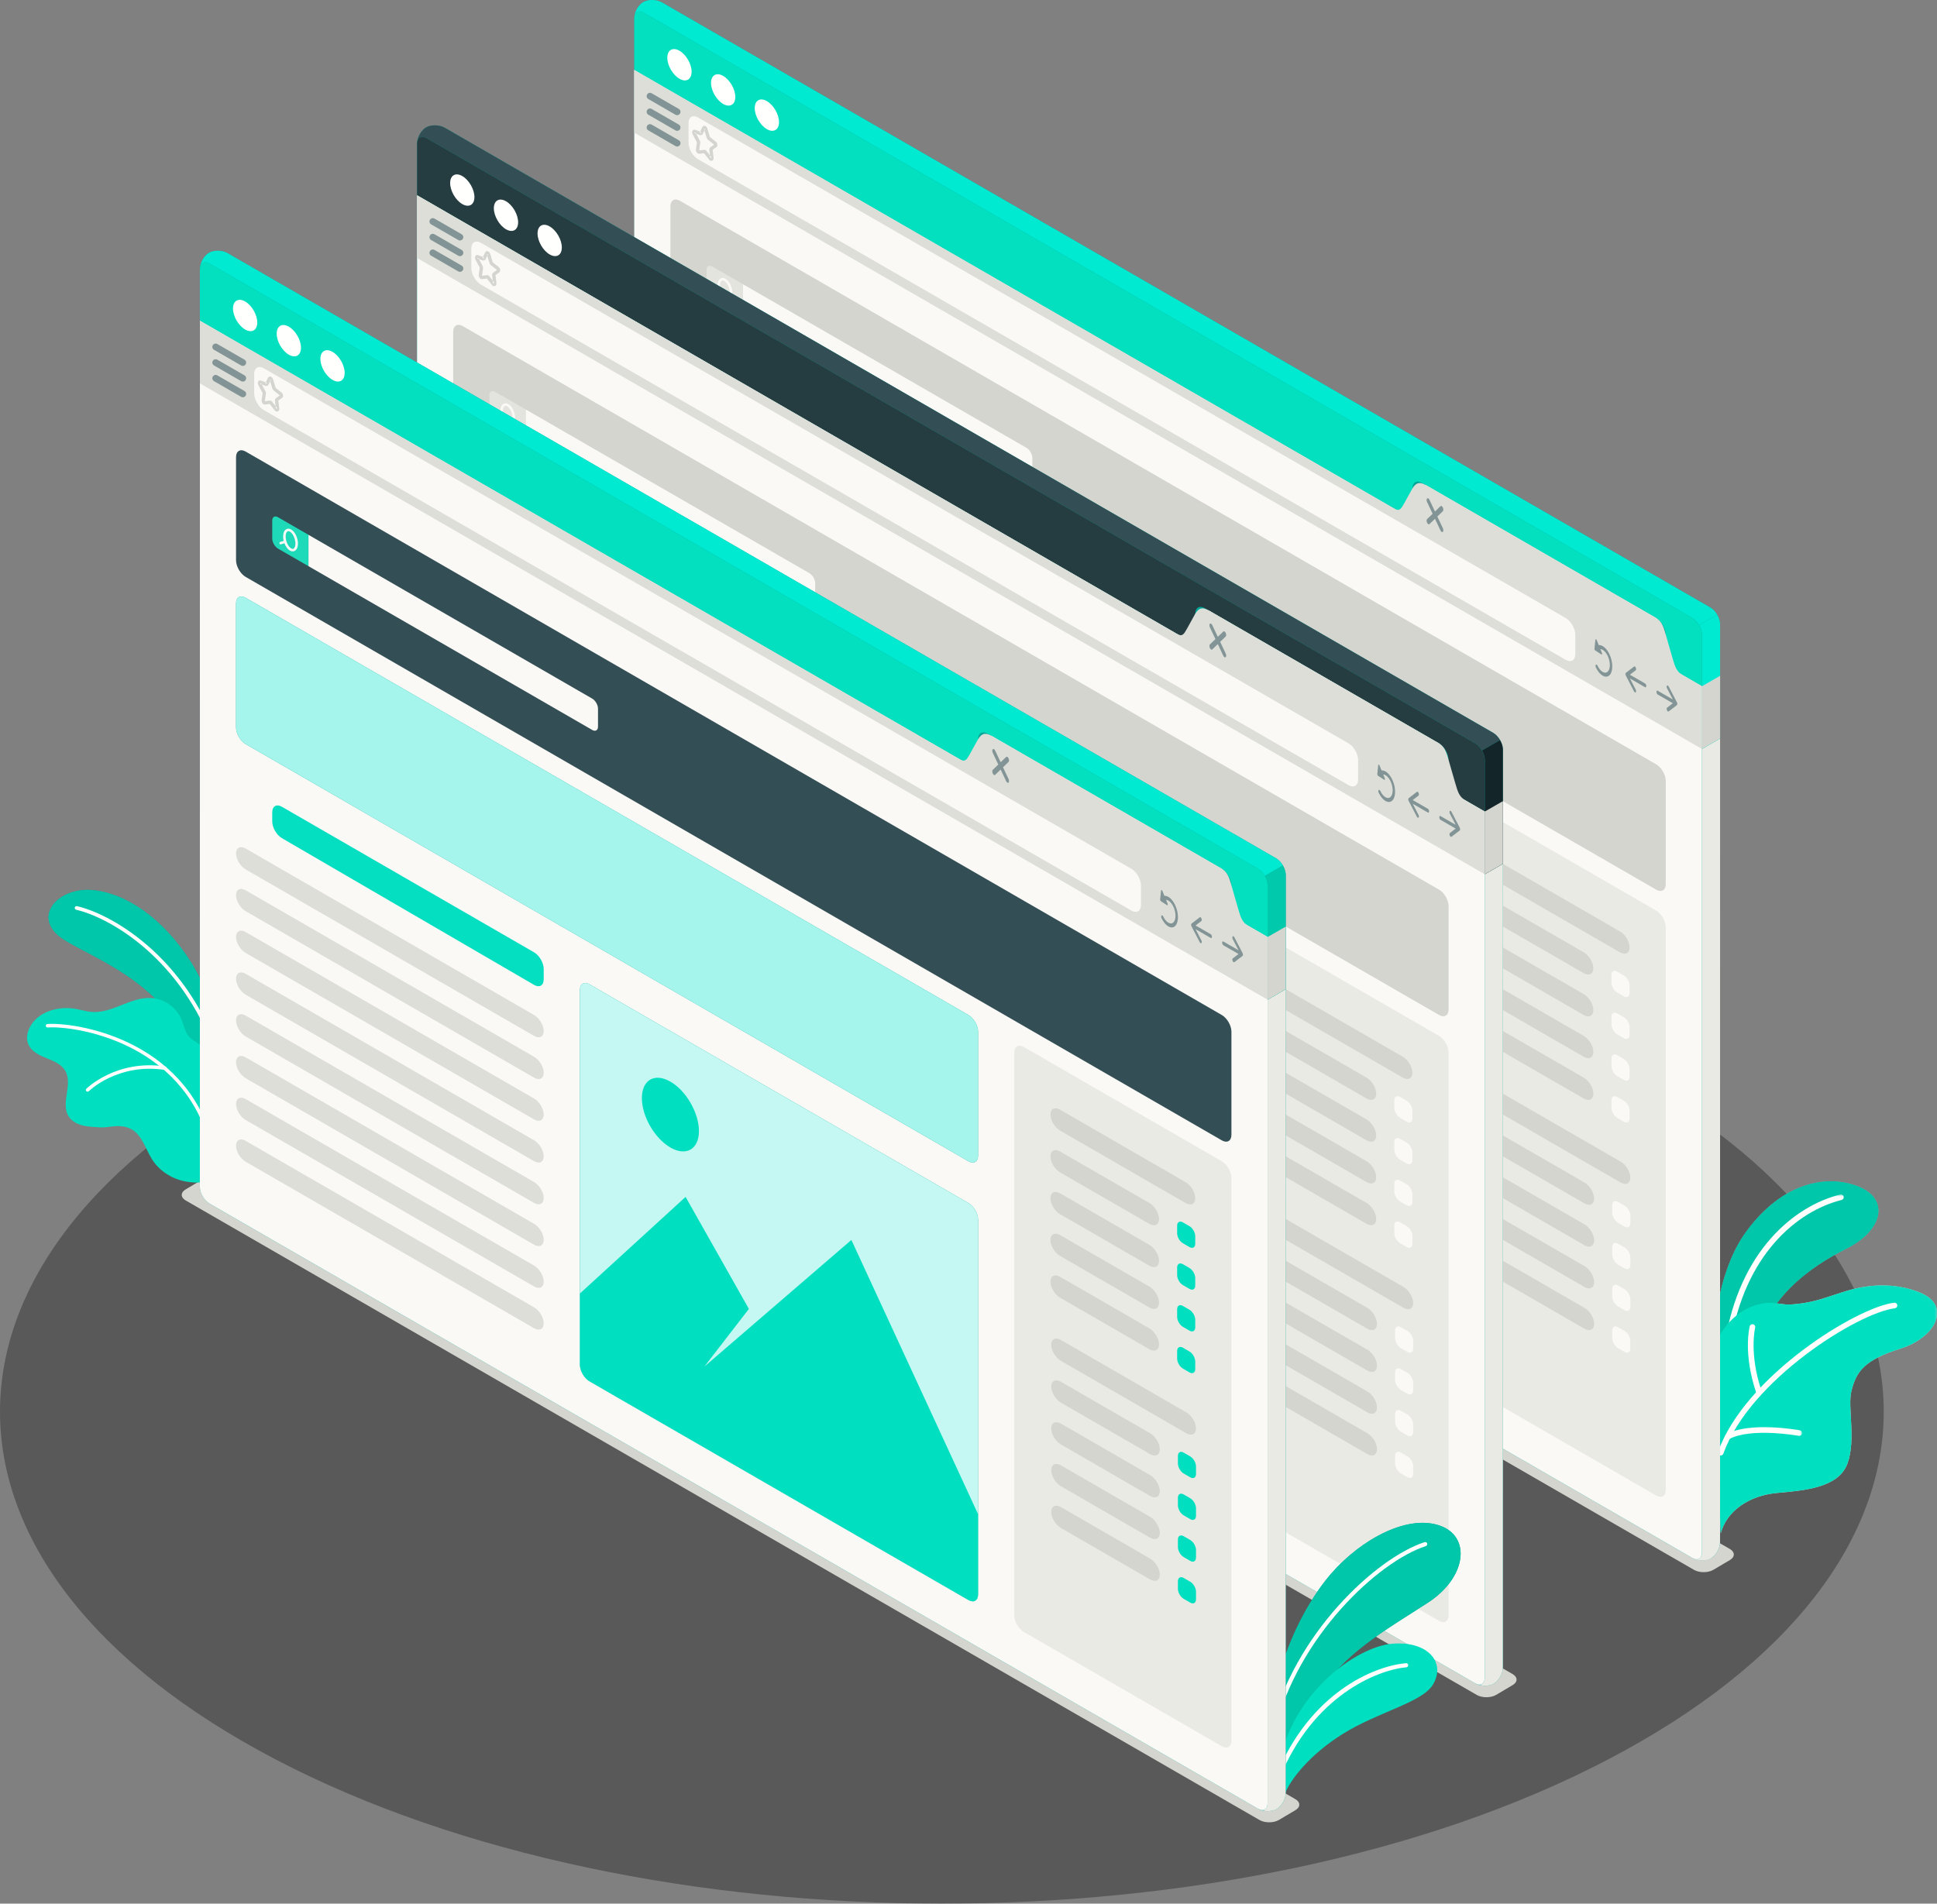 <?xml version="1.0" encoding="UTF-8"?>
<svg width="434.75px" height="427.365px" viewBox="0 0 434.75 427.365" version="1.1" xmlns="http://www.w3.org/2000/svg" xmlns:xlink="http://www.w3.org/1999/xlink">
    <rect x="0" y="0" width="434.75" height="427.365" fill="#808080" stroke="none"/>
    <title>2896096</title>
    <defs>
        <polygon id="path-1" points="0 0 49.989 0 49.989 76.163 0 76.163"></polygon>
        <polygon id="path-3" points="0 0 49.989 0 49.989 76.163 0 76.163"></polygon>
        <polygon id="path-5" points="-7.10542736e-15 0 262.121 0 262.121 350.308 -7.10542736e-15 350.308"></polygon>
    </defs>
    <g id="livecasino" stroke="none" stroke-width="1" fill="none" fill-rule="evenodd">
        <g id="Artboard" transform="translate(-582, -89)">
            <g id="2896096" transform="translate(799.375, 302.682) scale(-1, 1) translate(-799.375, -302.682) translate(582, 89)">
                <path d="M73.87,395.018 C156.427,438.146 290.278,438.147 372.833,395.019 C455.389,351.89 455.389,281.966 372.833,238.838 C290.276,195.709 156.426,195.709 73.869,238.837 C-8.687,281.965 -8.687,351.89 73.87,395.018" id="Fill-1" fill-opacity="0.752" fill="#000000" opacity="0.403"></path>
                <path d="M144.027,406.396 L147.73,408.589 C148.926,409.279 150.864,409.279 152.06,408.589 L393.062,269.505 C394.258,268.815 394.258,267.696 393.062,267.005 L389.358,264.813 C388.162,264.122 386.224,264.122 385.028,264.813 L144.027,403.896 C142.832,404.586 142.832,405.706 144.027,406.396" id="Fill-3" fill="#D4D5CF"></path>
                <path d="M95.267,378.317 L98.969,380.51 C100.165,381.201 102.104,381.201 103.299,380.51 L344.301,241.426 C345.497,240.736 345.497,239.617 344.301,238.926 L340.597,236.734 C339.401,236.044 337.463,236.044 336.267,236.734 L95.267,375.817 C94.071,376.507 94.071,377.627 95.267,378.317" id="Fill-4" fill="#D4D5CF"></path>
                <path d="M46.506,350.238 L50.208,352.431 C51.404,353.122 53.343,353.122 54.538,352.431 L295.54,213.348 C296.736,212.657 296.736,211.538 295.54,210.848 L291.836,208.655 C290.641,207.965 288.702,207.965 287.506,208.655 L46.506,347.738 C45.31,348.429 45.31,349.548 46.506,350.238" id="Fill-5" fill="#D4D5CF"></path>
                <path d="M50.072,307.866 C50.363,307.748 51.28,288.117 42.834,276.551 C34.389,264.984 24.152,263.65 17.427,266.473 C10.702,269.295 12.082,276.193 20.359,280.331 C28.636,284.47 38.939,291.712 41.396,304.909 L50.072,307.866" id="Fill-6" fill="#D4D5CF"></path>
                <g id="Group-10" transform="translate(0, 268.148)">
                    <mask id="mask-2" fill="white">
                        <use xlink:href="#path-1"></use>
                    </mask>
                    <g id="Clip-8"></g>
                    <path d="M46.964,33.965 C46.659,33.965 46.391,33.743 46.342,33.433 C43.172,13.502 31.388,3.735 21.417,1.242 C21.079,1.157 20.873,0.815 20.958,0.477 C21.042,0.139 21.385,-0.064 21.722,0.018 C32.084,2.61 44.32,12.697 47.587,33.236 C47.642,33.579 47.407,33.902 47.063,33.957 L46.964,33.965" id="Fill-7" fill="#FFFFFE" mask="url(#mask-2)"></path>
                    <path d="M48.548,76.163 C47.264,70.991 42.053,67.573 35.904,67.018 C29.519,66.442 22.08,65.815 20.102,60.414 C18.123,55.012 20.121,47.714 19.21,44.124 C18.111,39.79 16.448,37.2 8.056,34.566 C0.533,32.204 -3.623,25.013 3.961,21.977 C8.711,20.077 13.945,20.027 18.865,21.271 C22.04,22.074 25.065,23.391 28.269,24.083 C29.725,24.398 31.29,24.61 32.767,24.708 C33.642,24.766 34.519,24.648 35.4,24.529 C36.277,24.411 37.156,24.293 38.04,24.35 C42.589,24.641 46.671,27.764 48.818,31.786 C50.328,34.618 49.99,37.802 49.874,40.89 C49.757,44.004 49.64,47.119 49.523,50.233 C49.269,57.002 49.014,63.77 48.76,70.539 C48.689,72.413 48.619,74.288 48.548,76.163" id="Fill-9" fill="#DDDED8" mask="url(#mask-2)"></path>
                </g>
                <path d="M48.548,326.764 C48.29,326.764 48.047,326.604 47.955,326.347 C41.986,309.712 17.574,294.668 9.463,293.708 C9.117,293.667 8.871,293.354 8.911,293.008 C8.952,292.662 9.263,292.404 9.611,292.457 C17.947,293.443 43.023,308.869 49.142,325.921 C49.259,326.248 49.089,326.609 48.761,326.727 L48.548,326.764" id="Fill-11" fill="#FFFFFE"></path>
                <path d="M39.905,313.126 L39.764,313.096 C39.435,312.984 39.258,312.626 39.37,312.296 C42.228,303.877 40.828,298.124 40.814,298.067 C40.728,297.73 40.932,297.387 41.269,297.301 C41.605,297.215 41.949,297.418 42.035,297.754 C42.099,298.001 43.551,303.901 40.564,312.703 C40.468,312.985 40.191,313.155 39.905,313.126" id="Fill-12" fill="#FFFFFE"></path>
                <path d="M46.964,323.158 C46.862,323.158 46.759,323.133 46.664,323.082 C41.764,320.424 31.134,322.321 31.027,322.341 C30.687,322.398 30.356,322.176 30.294,321.833 C30.231,321.491 30.458,321.162 30.801,321.1 C31.254,321.018 41.973,319.104 47.265,321.974 C47.571,322.14 47.685,322.523 47.518,322.828 C47.405,323.039 47.188,323.158 46.964,323.158" id="Fill-13" fill="#FFFFFE"></path>
                <path d="M50.072,307.866 C50.363,307.748 51.28,288.117 42.835,276.551 C34.389,264.984 24.152,263.65 17.427,266.473 C10.702,269.295 12.082,276.193 20.359,280.331 C28.636,284.47 38.939,291.712 41.396,304.909 L50.072,307.866" id="Fill-14" fill="#00A798"></path>
                <path d="M48.69,307.395 L42.262,305.204 L41.396,304.909 C41.313,304.465 41.221,304.026 41.121,303.595 C38.247,291.227 28.357,284.33 20.359,280.331 C15.63,277.967 13.153,274.702 13.152,271.811 C13.151,269.642 14.544,267.683 17.427,266.473 C19.321,265.678 21.492,265.212 23.825,265.212 C29.775,265.212 36.767,268.242 42.835,276.551 C45.791,280.599 47.6,285.636 48.69,290.478 L48.69,307.395" id="Fill-15" fill="#00C7AA"></path>
                <g id="Group-19" transform="translate(0, 268.148)">
                    <mask id="mask-4" fill="white">
                        <use xlink:href="#path-3"></use>
                    </mask>
                    <g id="Clip-17"></g>
                    <path d="M46.964,33.965 C46.659,33.965 46.391,33.743 46.342,33.433 C43.172,13.502 31.388,3.735 21.417,1.242 C21.079,1.157 20.873,0.815 20.958,0.477 C21.042,0.139 21.385,-0.064 21.722,0.018 C32.084,2.61 44.32,12.697 47.587,33.236 C47.641,33.58 47.407,33.902 47.063,33.957 L46.964,33.965" id="Fill-16" fill="#FFFFFE" mask="url(#mask-4)"></path>
                    <path d="M48.548,76.163 C47.264,70.991 42.053,67.573 35.904,67.018 C29.519,66.442 22.08,65.815 20.102,60.414 C18.124,55.012 20.121,47.714 19.21,44.124 C18.111,39.79 16.448,37.2 8.056,34.566 C0.533,32.204 -3.623,25.013 3.961,21.978 C8.711,20.077 13.945,20.027 18.865,21.271 C22.039,22.074 25.065,23.391 28.269,24.083 C29.725,24.398 31.29,24.61 32.767,24.708 C34.514,24.824 36.269,24.236 38.04,24.35 C42.589,24.641 46.671,27.764 48.818,31.786 C50.328,34.618 49.99,37.802 49.874,40.89 C49.757,44.004 49.64,47.119 49.523,50.233 C49.269,57.002 49.014,63.77 48.76,70.539 C48.689,72.414 48.619,74.288 48.548,76.163" id="Fill-18" fill="#00DFBF" mask="url(#mask-4)"></path>
                </g>
                <path d="M48.548,326.764 C48.29,326.764 48.047,326.604 47.955,326.347 C41.986,309.712 17.574,294.668 9.463,293.708 C9.117,293.667 8.871,293.354 8.911,293.008 C8.952,292.662 9.263,292.404 9.611,292.457 C17.947,293.443 43.023,308.869 49.142,325.921 C49.259,326.248 49.089,326.609 48.761,326.727 L48.548,326.764" id="Fill-20" fill="#FFFFFE"></path>
                <path d="M39.905,313.127 L39.764,313.096 C39.435,312.984 39.258,312.626 39.37,312.296 C42.228,303.877 40.828,298.124 40.814,298.067 C40.728,297.73 40.932,297.387 41.269,297.301 C41.605,297.215 41.949,297.418 42.035,297.755 C42.099,298.001 43.551,303.901 40.564,312.702 C40.468,312.985 40.191,313.155 39.905,313.127" id="Fill-21" fill="#FFFFFE"></path>
                <g id="Group-26" transform="translate(30.284, 0)">
                    <mask id="mask-6" fill="white">
                        <use xlink:href="#path-5"></use>
                    </mask>
                    <g id="Clip-23"></g>
                    <path d="M16.68,323.158 C16.578,323.158 16.475,323.133 16.38,323.082 C11.48,320.424 0.85,322.321 0.743,322.341 C0.403,322.398 0.072,322.176 0.01,321.833 C-0.053,321.491 0.174,321.162 0.517,321.1 C0.97,321.018 11.689,319.104 16.981,321.974 C17.287,322.14 17.401,322.523 17.234,322.828 C17.12,323.039 16.904,323.158 16.68,323.158" id="Fill-22" fill="#FFFFFE" mask="url(#mask-6)"></path>
                    <path d="M20.437,349.844 C19.315,349.197 18.405,347.552 18.405,346.172 L18.405,140.145 C18.405,138.765 19.375,137.086 20.57,136.395 L255.892,0.541 C257.088,-0.149 258.967,-0.184 260.088,0.464 C261.21,1.112 262.121,2.756 262.121,4.137 L262.121,210.163 C262.121,211.544 261.151,213.223 259.955,213.913 L24.632,349.767 C23.437,350.457 21.558,350.492 20.437,349.844" id="Fill-24" fill="#00A798" mask="url(#mask-6)"></path>
                    <path d="M259.598,0.239 C259.15,0.08 258.636,0 258.113,0 C258.089,0 258.065,0 258.041,0.001 C258.067,0 258.092,0 258.118,0 C258.639,0 259.152,0.079 259.598,0.239" id="Fill-25" fill="#FFFFFE" mask="url(#mask-6)"></path>
                </g>
                <path d="M53.385,140.359 L49.325,138.009 C49.725,137.329 50.255,136.749 50.855,136.399 L286.179,0.544 C286.78,0.195 287.558,0.012 288.325,0 C288.349,0 288.373,0 288.397,0 C288.92,0 289.434,0.08 289.882,0.239 C290.055,0.302 290.219,0.377 290.369,0.464 C291.399,1.064 292.249,2.484 292.379,3.784 C292.277,3.021 291.822,2.587 291.202,2.587 C290.911,2.587 290.584,2.683 290.239,2.883 L54.915,138.739 C54.357,139.062 53.848,139.603 53.464,140.229 C53.437,140.272 53.411,140.315 53.385,140.359" id="Fill-27" fill="#00EAD2"></path>
                <path d="M54.505,349.954 L54.415,349.984 L54.205,350.064 L54.045,350.114 C53.955,350.144 53.855,350.174 53.745,350.184 L53.545,350.224 C53.445,350.244 53.325,350.264 53.215,350.274 C52.325,350.374 51.395,350.234 50.725,349.844 C49.595,349.194 48.695,347.554 48.695,346.174 L48.685,165.789 L52.755,168.139 L52.755,348.514 C52.755,349.494 53.245,350.064 53.955,350.064 C54.055,350.064 54.145,350.054 54.245,350.024 L54.295,350.014 L54.505,349.954" id="Fill-28" fill="#EAEAE5"></path>
                <path d="M48.689,165.791 L48.685,165.789 L48.685,140.149 L48.695,139.889 C48.707,139.785 48.722,139.68 48.74,139.576 C48.707,139.769 48.689,139.96 48.689,140.145 L48.689,165.791 M48.762,139.461 C48.769,139.423 48.777,139.386 48.785,139.349 C48.79,139.328 48.796,139.306 48.801,139.285 C48.787,139.344 48.773,139.402 48.762,139.461" id="Fill-29" fill="#DBDCD6"></path>
                <path d="M52.755,168.139 L52.755,168.139 L48.689,165.791 L48.689,140.145 C48.689,139.96 48.707,139.769 48.74,139.576 C48.747,139.537 48.754,139.499 48.762,139.461 C48.773,139.402 48.787,139.344 48.801,139.285 C48.913,138.855 49.096,138.409 49.325,138.009 L53.385,140.359 C52.995,141.029 52.755,141.799 52.755,142.489 L52.755,168.139" id="Fill-30" fill="#00EAD2"></path>
                <polyline id="Fill-31" fill="#CBCCC7" points="52.755 168.139 48.685 165.789 48.689 165.791 52.755 168.139"></polyline>
                <path d="M292.399,4.134 L292.399,15.704 L119.905,115.289 C118.715,115.979 117.745,115.419 117.745,114.039 L117.745,109.659 C117.745,108.279 116.775,107.719 115.575,108.409 L63.045,138.739 C61.845,139.429 60.875,141.109 60.875,142.489 L60.875,146.869 C60.875,148.249 59.905,149.929 58.715,150.619 L52.755,154.059 L52.755,142.489 C52.755,141.109 53.725,139.429 54.915,138.739 L290.239,2.883 C291.429,2.194 292.399,2.754 292.399,4.134" id="Fill-32" fill="#03E0C0"></path>
                <path d="M292.409,210.159 C292.409,211.539 291.439,213.219 290.239,213.909 L54.915,349.764 C53.725,350.454 52.755,349.894 52.755,348.514 L52.755,154.059 L58.715,150.619 C59.905,149.929 61.845,139.429 63.045,138.739 L114.696,108.916 C115.296,108.571 116.301,110.337 117.304,112.103 C118.308,113.868 119.31,115.634 119.905,115.289 L292.399,15.704 L292.399,29.784 L292.409,210.159" id="Fill-33" fill="#FAF9F6"></path>
                <path d="M292.399,15.704 L292.399,29.784 L52.755,168.139 L52.755,154.059 L57.206,151.481 C58.396,150.791 58.796,149.742 59.366,147.731 L60.875,142.489 C61.351,140.669 61.845,139.429 63.045,138.739 L114.696,108.916 C115.896,108.226 116.833,108.15 117.745,109.659 L119.597,113.02 C120.276,114.193 120.616,114.883 121.806,114.193 L292.399,15.704" id="Fill-34" fill="#DDDED8"></path>
                <path d="M282.248,11.39 C283.753,10.521 284.973,11.225 284.973,12.962 C284.973,14.7 283.753,16.813 282.248,17.681 C280.744,18.55 279.524,17.846 279.524,16.108 C279.524,14.371 280.744,12.258 282.248,11.39" id="Fill-35" fill="#FFFFFE"></path>
                <path d="M272.44,17.045 C273.944,16.176 275.164,16.88 275.164,18.618 C275.164,20.355 273.944,22.468 272.44,23.336 C270.935,24.205 269.715,23.501 269.715,21.763 C269.715,20.026 270.935,17.913 272.44,17.045" id="Fill-36" fill="#FFFFFE"></path>
                <path d="M262.631,22.7 C264.136,21.831 265.356,22.535 265.356,24.273 C265.356,26.01 264.136,28.123 262.631,28.991 C261.127,29.86 259.907,29.156 259.907,27.419 C259.907,25.681 261.127,23.568 262.631,22.7" id="Fill-37" fill="#FFFFFE"></path>
                <path d="M60.403,159.716 L60.223,159.716 L58.379,158.299 L58.374,158.291 L58.325,158.217 L58.31,158.191 L58.286,158.036 L58.31,157.852 L58.325,157.809 L58.374,157.678 L58.379,157.665 L60.223,154.118 C60.302,153.968 60.408,153.881 60.5,153.881 C60.541,153.881 60.578,153.898 60.609,153.935 C60.709,154.053 60.697,154.325 60.583,154.544 L59.288,157.036 L62.686,155.074 C62.72,155.054 62.753,155.045 62.783,155.045 C62.886,155.045 62.96,155.157 62.96,155.337 C62.96,155.57 62.838,155.829 62.686,155.916 L59.288,157.878 L60.583,158.874 C60.697,158.962 60.709,159.221 60.609,159.454 C60.555,159.58 60.479,159.672 60.403,159.716" id="Fill-38" fill="#829495"></path>
                <path d="M67.808,155.441 L67.603,155.416 C67.503,155.298 67.515,155.026 67.628,154.807 L68.924,152.314 L65.525,154.277 C65.492,154.296 65.459,154.306 65.429,154.306 C65.326,154.306 65.252,154.194 65.252,154.014 C65.252,153.781 65.374,153.522 65.525,153.435 L68.924,151.473 L67.628,150.476 C67.515,150.389 67.503,150.13 67.603,149.897 C67.68,149.716 67.801,149.606 67.905,149.606 C67.934,149.606 67.963,149.615 67.988,149.635 L69.832,151.052 L69.837,151.06 L69.887,151.134 L69.902,151.16 L69.926,151.315 L69.902,151.498 L69.887,151.542 L69.837,151.673 L69.832,151.686 L67.988,155.233 C67.937,155.333 67.873,155.404 67.808,155.441" id="Fill-39" fill="#829495"></path>
                <path d="M74.28,151.912 C74,151.912 73.738,151.81 73.514,151.594 C72.672,150.784 72.672,148.675 73.514,146.893 C74.131,145.587 75.029,144.823 75.798,144.823 C75.839,144.823 75.879,144.825 75.919,144.829 L76.385,143.691 C76.434,143.571 76.509,143.508 76.57,143.508 C76.623,143.508 76.666,143.553 76.675,143.647 L76.878,145.634 C76.893,145.774 76.821,145.951 76.723,146.014 L75.337,146.919 C75.313,146.935 75.291,146.942 75.271,146.942 C75.171,146.942 75.126,146.767 75.202,146.582 L75.553,145.724 C74.991,145.759 74.348,146.319 73.901,147.265 C73.272,148.596 73.272,150.171 73.901,150.776 C74.068,150.937 74.263,151.013 74.472,151.013 C75.046,151.013 75.719,150.434 76.18,149.46 C76.259,149.294 76.373,149.196 76.47,149.196 C76.505,149.196 76.539,149.209 76.567,149.236 C76.674,149.339 76.674,149.605 76.567,149.832 C76.146,150.722 75.594,151.365 75.041,151.685 C74.783,151.834 74.524,151.912 74.28,151.912" id="Fill-40" fill="#829495"></path>
                <path d="M111.04,119.45 C110.991,119.45 110.945,119.432 110.906,119.395 C110.76,119.254 110.76,118.888 110.906,118.578 L112.145,115.955 L110.906,114.763 C110.76,114.622 110.76,114.257 110.906,113.946 C111.014,113.719 111.17,113.585 111.303,113.585 C111.352,113.585 111.398,113.603 111.437,113.64 L112.676,114.833 L113.914,112.21 C114.022,111.982 114.178,111.848 114.311,111.848 C114.36,111.848 114.406,111.866 114.445,111.904 C114.591,112.045 114.591,112.41 114.445,112.72 L113.206,115.343 L114.445,116.535 C114.591,116.676 114.591,117.042 114.445,117.352 C114.371,117.507 114.276,117.619 114.18,117.674 C114.135,117.7 114.09,117.713 114.048,117.713 C113.999,117.713 113.954,117.696 113.914,117.658 L112.676,116.466 L111.437,119.088 C111.363,119.244 111.267,119.355 111.172,119.411 C111.127,119.437 111.082,119.45 111.04,119.45" id="Fill-41" fill="#829495"></path>
                <path d="M81.185,146.872 L81.185,142.491 C81.185,141.11 82.155,139.431 83.35,138.741 L278.052,26.388 C279.248,25.698 280.217,26.257 280.217,27.638 L280.217,32.019 C280.217,33.399 279.247,35.078 278.052,35.769 L83.35,148.122 C82.155,148.812 81.185,148.252 81.185,146.872" id="Fill-42" fill="#FAF9F6"></path>
                <path d="M276.79,28.703 L276.45,28.863 L277.083,30.206 L277.407,30.333 L277.542,30.386 L278.95,29.846 L278.879,29.663 L278.879,29.858 L278.95,29.846 L278.879,29.663 L278.879,29.858 L278.879,29.615 L278.673,29.749 L278.879,29.858 L278.879,29.615 L278.673,29.749 L278.798,29.668 L278.652,29.704 L278.673,29.749 L278.798,29.668 L278.652,29.704 L278.699,29.692 L278.651,29.698 L278.652,29.704 L278.699,29.692 L278.651,29.698 L278.651,29.701 L278.621,29.801 L277.701,31.528 L277.701,31.527 C277.626,31.67 277.583,31.82 277.582,31.982 L277.59,32.088 L277.807,33.65 L277.807,33.654 L277.762,33.778 L277.745,33.798 L277.741,33.803 L277.838,33.925 L277.838,33.777 L277.741,33.803 L277.838,33.925 L277.838,33.777 L277.838,34.007 L277.867,33.779 L277.838,33.777 L277.838,34.007 L277.867,33.779 L276.729,33.638 L276.667,33.634 C276.416,33.644 276.271,33.775 276.159,33.912 L276.159,33.911 L275.022,35.365 L275.008,35.38 L275.049,35.424 L275.025,35.371 L275.008,35.38 L275.049,35.424 L275.025,35.371 L275.106,35.547 L275.106,35.355 L275.025,35.371 L275.106,35.547 L275.106,35.355 L275.106,35.596 L275.301,35.452 L275.106,35.355 L275.106,35.596 L275.301,35.452 L275.163,35.553 L275.329,35.507 L275.301,35.452 L275.163,35.553 L275.329,35.507 L275.256,35.527 L275.331,35.518 L275.329,35.507 L275.256,35.527 L275.331,35.518 L275.331,35.516 L275.332,35.502 L275.549,33.687 L275.556,33.585 C275.553,33.428 275.517,33.236 275.326,33.089 L274.406,32.424 L274.285,32.592 L274.481,32.518 L274.406,32.424 L274.285,32.592 L274.481,32.518 L274.383,32.555 L274.486,32.539 L274.481,32.518 L274.383,32.555 L274.486,32.539 L274.487,32.538 L274.51,32.449 L274.552,32.387 L275.823,31.406 C275.983,31.279 276.079,31.117 276.138,30.932 L276.707,29.067 L276.758,28.973 L276.762,28.969 L276.668,28.847 L276.668,28.993 L276.762,28.969 L276.668,28.847 L276.668,28.993 L276.668,28.74 L276.527,28.949 L276.668,28.993 L276.668,28.74 L276.527,28.949 L276.648,28.77 L276.451,28.863 L276.527,28.949 L276.648,28.77 L276.451,28.863 L276.45,28.863 L276.79,28.703 L277.129,28.543 L276.948,28.328 C276.863,28.27 276.759,28.242 276.668,28.243 C276.459,28.248 276.326,28.345 276.221,28.449 C276.116,28.557 276.038,28.691 275.989,28.849 L275.421,30.713 L275.365,30.812 L274.094,31.793 C273.845,31.999 273.746,32.261 273.737,32.538 C273.738,32.683 273.771,32.883 273.967,33.032 L274.887,33.697 L275.009,33.528 L274.811,33.604 L274.887,33.697 L275.009,33.528 L274.811,33.604 L274.904,33.568 L274.806,33.584 L274.811,33.604 L274.904,33.568 L274.806,33.584 L274.806,33.585 L274.805,33.598 L274.587,35.412 L274.588,35.411 L274.581,35.516 C274.582,35.642 274.608,35.775 274.697,35.897 C274.782,36.02 274.95,36.109 275.106,36.105 C275.34,36.099 275.497,35.971 275.612,35.827 L276.75,34.374 L276.761,34.36 L276.667,34.225 L276.667,34.384 L276.761,34.36 L276.667,34.225 L276.667,34.384 L276.667,34.146 L276.638,34.382 L276.667,34.384 L276.667,34.146 L276.638,34.382 L277.775,34.523 L277.838,34.527 C277.984,34.526 278.097,34.471 278.18,34.411 C278.419,34.222 278.544,33.971 278.557,33.654 L278.549,33.547 L278.332,31.984 L278.332,31.982 L278.363,31.88 L279.283,30.153 C279.361,30.005 279.401,29.853 279.401,29.701 C279.4,29.584 279.38,29.463 279.302,29.34 C279.23,29.217 279.054,29.102 278.879,29.108 L278.681,29.146 L277.545,29.581 L277.495,29.562 L277.358,29.911 L277.698,29.751 L277.119,28.522 L277.129,28.543 L276.79,28.703" id="Fill-43" fill="#D4D5CF"></path>
                <path d="M282.77,25.854 C282.511,25.854 282.259,25.719 282.12,25.479 C281.913,25.12 282.036,24.661 282.394,24.454 L288.487,20.936 C288.606,20.868 288.735,20.835 288.862,20.835 C289.121,20.835 289.373,20.97 289.512,21.211 C289.719,21.569 289.595,22.028 289.237,22.235 L283.144,25.753 C283.026,25.821 282.897,25.854 282.77,25.854" id="Fill-44" fill="#829495"></path>
                <path d="M282.77,29.373 C282.511,29.373 282.259,29.238 282.12,28.998 C281.913,28.639 282.036,28.18 282.394,27.973 L288.487,24.455 C288.606,24.386 288.735,24.354 288.862,24.354 C289.121,24.354 289.373,24.489 289.512,24.73 C289.719,25.088 289.595,25.547 289.237,25.754 L283.144,29.272 C283.026,29.34 282.897,29.373 282.77,29.373" id="Fill-45" fill="#829495"></path>
                <path d="M282.77,32.892 C282.511,32.892 282.259,32.757 282.12,32.517 C281.913,32.158 282.036,31.699 282.394,31.492 L288.487,27.974 C288.606,27.905 288.735,27.873 288.862,27.873 C289.121,27.873 289.373,28.008 289.512,28.249 C289.719,28.607 289.595,29.066 289.237,29.273 L283.144,32.791 C283.026,32.859 282.897,32.892 282.77,32.892" id="Fill-46" fill="#829495"></path>
                <polyline id="Fill-47" fill="#D4D5CF" points="52.755 154.059 52.755 168.139 48.685 165.789 48.685 151.719 52.755 154.059"></polyline>
                <path d="M63.042,204.412 L107.454,178.769 C108.65,178.079 109.619,178.639 109.619,180.019 L109.619,306.352 C109.619,307.732 108.649,309.411 107.454,310.101 L63.041,335.743 C61.846,336.433 60.876,335.874 60.876,334.493 L60.877,208.162 C60.877,206.781 61.846,205.102 63.042,204.412" id="Fill-48" fill="#EAEAE5"></path>
                <path d="M71.165,209.101 L99.331,192.84 C100.527,192.149 101.496,192.64 101.496,193.935 C101.496,195.231 100.527,196.84 99.331,197.531 L71.164,213.793 C69.968,214.483 68.999,213.992 68.999,212.697 C69,211.402 69.969,209.792 71.165,209.101" id="Fill-49" fill="#D4D5CF"></path>
                <path d="M68.999,221.233 L68.999,222.923 C68.999,223.752 69.581,224.088 70.298,223.674 L71.763,222.828 C72.481,222.414 73.062,221.407 73.062,220.578 L73.062,218.887 C73.061,218.059 72.48,217.723 71.762,218.137 L70.298,218.983 C69.58,219.397 68.999,220.405 68.999,221.233" id="Fill-50" fill="#FAF9F6"></path>
                <path d="M77.123,217.387 C77.123,218.683 78.092,219.173 79.288,218.483 L99.33,206.912 C100.526,206.221 101.495,204.612 101.495,203.316 C101.495,202.021 100.526,201.531 99.33,202.221 L79.288,213.792 C78.093,214.482 77.123,216.092 77.123,217.387" id="Fill-51" fill="#D4D5CF"></path>
                <path d="M68.999,230.623 L68.999,232.314 C68.999,233.142 69.581,233.478 70.298,233.064 L71.763,232.218 C72.481,231.804 73.062,230.797 73.062,229.969 L73.062,228.277 C73.061,227.449 72.48,227.113 71.762,227.528 L70.298,228.373 C69.58,228.787 68.999,229.795 68.999,230.623" id="Fill-52" fill="#FAF9F6"></path>
                <path d="M77.123,226.778 C77.123,228.073 78.092,228.564 79.288,227.873 L99.33,216.302 C100.526,215.611 101.495,214.002 101.495,212.707 C101.495,211.411 100.526,210.921 99.33,211.611 L79.288,223.182 C78.093,223.873 77.123,225.482 77.123,226.778" id="Fill-53" fill="#D4D5CF"></path>
                <path d="M68.999,239.998 L68.999,241.688 C68.999,242.517 69.581,242.852 70.298,242.438 L71.763,241.593 C72.481,241.179 73.062,240.171 73.062,239.343 L73.062,237.652 C73.061,236.823 72.48,236.488 71.762,236.902 L70.298,237.748 C69.58,238.162 68.999,239.169 68.999,239.998" id="Fill-54" fill="#FAF9F6"></path>
                <path d="M77.123,236.152 C77.123,237.447 78.092,237.938 79.288,237.248 L99.33,225.676 C100.526,224.986 101.495,223.376 101.495,222.081 C101.495,220.786 100.526,220.295 99.33,220.986 L79.288,232.557 C78.093,233.247 77.123,234.857 77.123,236.152" id="Fill-55" fill="#D4D5CF"></path>
                <path d="M68.999,249.368 L68.999,251.059 C68.999,251.887 69.581,252.223 70.298,251.809 L71.763,250.963 C72.481,250.549 73.062,249.542 73.062,248.713 L73.062,247.022 C73.061,246.194 72.48,245.858 71.762,246.272 L70.298,247.118 C69.58,247.532 68.999,248.54 68.999,249.368" id="Fill-56" fill="#FAF9F6"></path>
                <path d="M77.123,245.523 C77.123,246.818 78.092,247.308 79.288,246.618 L99.33,235.047 C100.526,234.356 101.495,232.747 101.495,231.451 C101.495,230.156 100.526,229.666 99.33,230.356 L79.288,241.927 C78.093,242.617 77.123,244.227 77.123,245.523" id="Fill-57" fill="#D4D5CF"></path>
                <path d="M70.993,260.79 L99.159,244.528 C100.355,243.838 101.324,244.328 101.324,245.624 C101.324,246.919 100.355,248.529 99.159,249.219 L70.992,265.481 C69.796,266.172 68.827,265.681 68.827,264.386 C68.828,263.09 69.797,261.48 70.993,260.79" id="Fill-58" fill="#D4D5CF"></path>
                <path d="M68.827,272.922 L68.827,274.612 C68.827,275.441 69.408,275.776 70.126,275.362 L71.591,274.517 C72.308,274.103 72.89,273.095 72.89,272.267 L72.89,270.576 C72.889,269.747 72.308,269.412 71.59,269.826 L70.126,270.672 C69.408,271.086 68.827,272.093 68.827,272.922" id="Fill-59" fill="#FAF9F6"></path>
                <path d="M76.951,269.076 C76.951,270.371 77.92,270.862 79.116,270.172 L99.158,258.6 C100.354,257.91 101.323,256.3 101.323,255.005 C101.323,253.71 100.354,253.219 99.158,253.91 L79.116,265.481 C77.921,266.171 76.951,267.781 76.951,269.076" id="Fill-60" fill="#D4D5CF"></path>
                <path d="M68.827,282.312 L68.827,284.002 C68.827,284.831 69.408,285.167 70.126,284.753 L71.591,283.907 C72.308,283.493 72.89,282.486 72.89,281.657 L72.89,279.966 C72.889,279.138 72.308,278.802 71.59,279.216 L70.126,280.062 C69.408,280.476 68.827,281.483 68.827,282.312" id="Fill-61" fill="#FAF9F6"></path>
                <path d="M76.951,278.466 C76.951,279.762 77.92,280.252 79.116,279.562 L99.158,267.99 C100.354,267.3 101.323,265.69 101.323,264.395 C101.323,263.1 100.354,262.61 99.158,263.3 L79.116,274.871 C77.921,275.561 76.951,277.171 76.951,278.466" id="Fill-62" fill="#D4D5CF"></path>
                <path d="M68.827,291.686 L68.827,293.377 C68.827,294.205 69.408,294.541 70.126,294.127 L71.591,293.281 C72.308,292.867 72.89,291.86 72.89,291.032 L72.89,289.34 C72.889,288.512 72.308,288.176 71.59,288.591 L70.126,289.436 C69.408,289.85 68.827,290.858 68.827,291.686" id="Fill-63" fill="#FAF9F6"></path>
                <path d="M76.951,287.841 C76.951,289.136 77.92,289.627 79.116,288.936 L99.158,277.365 C100.354,276.674 101.323,275.065 101.323,273.77 C101.323,272.474 100.354,271.984 99.158,272.674 L79.116,284.245 C77.921,284.936 76.951,286.545 76.951,287.841" id="Fill-64" fill="#D4D5CF"></path>
                <path d="M68.827,301.057 L68.827,302.747 C68.827,303.576 69.408,303.911 70.126,303.497 L71.591,302.652 C72.308,302.238 72.89,301.23 72.89,300.402 L72.89,298.711 C72.889,297.882 72.308,297.547 71.59,297.961 L70.126,298.807 C69.408,299.221 68.827,300.228 68.827,301.057" id="Fill-65" fill="#FAF9F6"></path>
                <path d="M76.951,297.211 C76.951,298.507 77.92,298.997 79.116,298.307 L99.158,286.735 C100.354,286.045 101.323,284.435 101.323,283.14 C101.323,281.845 100.354,281.354 99.158,282.045 L79.116,293.616 C77.921,294.306 76.951,295.916 76.951,297.211" id="Fill-66" fill="#D4D5CF"></path>
                <path d="M215.232,161.257 L215.232,163.576 C215.232,164.957 216.2,165.513 217.393,164.818 L274.002,131.872 C275.195,131.178 276.163,129.495 276.163,128.115 L276.163,126.079 C276.163,124.698 275.194,124.138 273.998,124.829 L217.397,157.507 C216.202,158.197 215.232,159.876 215.232,161.257" id="Fill-67" fill="#D4D5CF"></path>
                <path d="M217.397,171.579 L282.123,134.209 C283.319,133.519 284.288,134.009 284.288,135.305 C284.288,136.6 283.319,138.209 282.123,138.9 L217.398,176.269 C216.203,176.959 215.233,176.469 215.233,175.174 C215.233,173.879 216.202,172.269 217.397,171.579" id="Fill-68" fill="#E4E4DE"></path>
                <path d="M217.397,180.954 L282.123,143.585 C283.319,142.894 284.288,143.385 284.288,144.68 C284.288,145.975 283.319,147.585 282.123,148.275 L217.398,185.644 C216.203,186.334 215.233,185.844 215.233,184.549 C215.233,183.254 216.202,181.644 217.397,180.954" id="Fill-69" fill="#E4E4DE"></path>
                <path d="M217.397,190.329 L282.123,152.96 C283.319,152.269 284.288,152.76 284.288,154.055 C284.288,155.35 283.319,156.96 282.123,157.65 L217.398,195.019 C216.203,195.709 215.233,195.219 215.233,193.924 C215.233,192.629 216.202,191.019 217.397,190.329" id="Fill-70" fill="#E4E4DE"></path>
                <path d="M217.397,199.704 L282.123,162.335 C283.319,161.645 284.288,162.135 284.288,163.43 C284.288,164.725 283.319,166.335 282.123,167.025 L217.398,204.394 C216.203,205.084 215.233,204.594 215.233,203.299 C215.233,202.004 216.202,200.395 217.397,199.704" id="Fill-71" fill="#E4E4DE"></path>
                <path d="M217.397,209.079 L282.123,171.71 C283.319,171.02 284.288,171.51 284.288,172.805 C284.288,174.1 283.319,175.71 282.123,176.4 L217.398,213.769 C216.203,214.46 215.233,213.969 215.233,212.674 C215.233,211.379 216.202,209.77 217.397,209.079" id="Fill-72" fill="#E4E4DE"></path>
                <path d="M217.397,218.455 L282.123,181.085 C283.319,180.395 284.288,180.885 284.288,182.18 C284.288,183.476 283.319,185.085 282.123,185.776 L217.398,223.144 C216.203,223.835 215.233,223.345 215.233,222.049 C215.233,220.754 216.202,219.145 217.397,218.455" id="Fill-73" fill="#E4E4DE"></path>
                <path d="M217.397,227.83 L282.123,190.46 C283.319,189.77 284.288,190.26 284.288,191.556 C284.288,192.851 283.319,194.46 282.123,195.151 L217.398,232.52 C216.203,233.21 215.233,232.72 215.233,231.425 C215.232,230.13 216.202,228.52 217.397,227.83" id="Fill-74" fill="#E4E4DE"></path>
                <path d="M217.397,237.205 L282.123,199.836 C283.319,199.145 284.288,199.636 284.288,200.931 C284.288,202.226 283.319,203.836 282.123,204.526 L217.398,241.895 C216.203,242.585 215.233,242.095 215.233,240.8 C215.232,239.505 216.202,237.895 217.397,237.205" id="Fill-75" fill="#E4E4DE"></path>
                <path d="M119.908,213.792 L204.945,164.698 C206.14,164.008 207.11,164.567 207.11,165.948 L207.11,250.066 C207.11,251.447 206.14,253.126 204.945,253.816 L119.91,302.911 C118.715,303.602 117.745,303.042 117.745,301.661 L117.743,217.542 C117.743,216.161 118.712,214.482 119.908,213.792" id="Fill-76" fill="#EAEAE5"></path>
                <path d="M183.388,212.414 L169.182,237.56 L179.166,250.504 L146.178,222.078 L117.745,283.637 L117.745,301.661 C117.745,303.042 118.715,303.601 119.91,302.911 L204.945,253.816 C206.14,253.126 207.11,251.447 207.11,250.066 L207.11,234.104 L183.388,212.414" id="Fill-77" fill="#D4D5CF"></path>
                <path d="M186.797,186.539 C190.334,184.496 193.201,186.151 193.201,190.236 C193.201,194.321 190.334,199.288 186.797,201.33 C183.26,203.373 180.393,201.718 180.393,197.633 C180.393,193.549 183.26,188.581 186.797,186.539" id="Fill-78" fill="#D4D5CF"></path>
                <path d="M63.041,171.579 L282.122,45.09 C283.318,44.399 284.287,44.959 284.287,46.34 L284.287,69.483 C284.287,70.864 283.317,72.543 282.121,73.233 L63.041,199.72 C61.845,200.411 60.876,199.851 60.876,198.471 L60.876,175.329 C60.876,173.948 61.845,172.269 63.041,171.579" id="Fill-79" fill="#D4D5CF"></path>
                <path d="M203.046,102.8 L203.047,106.835 C203.047,107.66 203.631,107.998 204.346,107.585 L268.039,70.812 L268.038,63.777 L204.345,100.55 C203.63,100.962 203.046,101.975 203.046,102.8" id="Fill-80" fill="#FAF9F6"></path>
                <path d="M274.864,59.836 C275.581,59.422 276.163,59.757 276.163,60.586 L276.163,64.622 C276.163,65.45 275.581,66.458 274.864,66.872 L268.039,70.812 L268.038,63.777 L274.864,59.836" id="Fill-81" fill="#E4E4DE"></path>
                <path d="M271.916,66.828 C271.705,66.951 271.522,66.969 271.371,66.882 C271.117,66.735 270.96,66.3 270.96,65.745 C270.96,64.682 271.527,63.456 272.198,63.068 C272.323,62.997 272.437,62.96 272.54,62.96 L272.743,63.015 C272.997,63.161 273.155,63.596 273.155,64.151 C273.155,65.215 272.588,66.441 271.916,66.828 Z M274.359,65.37 L273.598,65.132 C273.676,64.809 273.72,64.477 273.72,64.151 C273.72,63.372 273.467,62.78 273.026,62.525 C272.698,62.336 272.303,62.355 271.916,62.579 C271.063,63.072 270.395,64.462 270.395,65.745 C270.395,66.524 270.648,67.116 271.089,67.371 C271.238,67.457 271.401,67.5 271.572,67.5 C271.775,67.5 271.987,67.439 272.198,67.317 C272.711,67.021 273.154,66.398 273.428,65.671 L274.191,65.909 L274.275,65.922 C274.395,65.922 274.507,65.844 274.545,65.723 C274.591,65.574 274.508,65.416 274.359,65.37 L274.359,65.37 Z" id="Fill-82" fill="#FAF9F6"></path>
                <path d="M117.743,175.329 L117.743,203.161 C117.743,204.542 118.712,205.101 119.908,204.411 L282.122,110.758 C283.318,110.067 284.287,108.388 284.287,107.008 L284.287,79.175 C284.287,77.794 283.317,77.234 282.122,77.925 L119.908,171.579 C118.712,172.269 117.743,173.948 117.743,175.329" id="Fill-83" fill="#E4E4DE"></path>
                <path d="M99.465,377.979 C98.344,377.332 97.434,375.687 97.434,374.307 L97.434,168.28 C97.434,166.9 98.403,165.221 99.599,164.53 L334.921,28.676 C336.116,27.986 337.995,27.951 339.117,28.599 C340.238,29.247 341.149,30.891 341.149,32.272 L341.149,238.298 C341.149,239.679 340.18,241.358 338.984,242.048 L103.661,377.902 C102.465,378.592 100.587,378.627 99.465,377.979" id="Fill-84" fill="#00A798"></path>
                <path d="M341.124,31.919 C340.974,30.798 340.064,30.389 338.984,31.019 L103.66,166.874 C103.07,167.224 102.53,167.814 102.13,168.494 L98.07,166.144 C98.47,165.464 99,164.884 99.6,164.534 L334.924,28.678 C336.114,27.988 337.994,27.949 339.114,28.599 C340.144,29.198 340.994,30.618 341.124,31.919" id="Fill-85" fill="#334F55"></path>
                <path d="M103.25,378.089 L103.16,378.119 L102.95,378.199 L102.79,378.249 C102.7,378.279 102.6,378.309 102.49,378.319 L102.29,378.359 C102.19,378.379 102.07,378.399 101.96,378.409 C101.07,378.509 100.14,378.369 99.47,377.979 C98.34,377.329 97.44,375.689 97.44,374.309 L97.43,193.924 L101.5,196.274 L101.5,376.649 C101.5,377.629 101.99,378.199 102.7,378.199 C102.8,378.199 102.89,378.189 102.99,378.159 L103.04,378.149 L103.25,378.089" id="Fill-86" fill="#EAEAE5"></path>
                <path d="M102.13,168.494 C101.74,169.164 101.5,169.934 101.5,170.624 L101.5,196.274 L97.43,193.924 L97.43,168.284 L97.44,168.024 C97.46,167.844 97.49,167.664 97.53,167.484 C97.64,167.034 97.83,166.564 98.07,166.144 L102.13,168.494" id="Fill-87" fill="#132529"></path>
                <path d="M341.144,32.269 L341.144,43.839 L168.65,143.424 C167.46,144.114 166.489,143.554 166.489,142.174 L166.489,137.794 C166.489,136.414 165.52,135.854 164.32,136.544 L111.79,166.874 C110.59,167.564 109.62,169.244 109.62,170.624 L109.62,175.004 C109.62,176.384 108.649,178.064 107.459,178.754 L101.499,182.194 L101.499,170.624 C101.499,169.244 102.47,167.564 103.66,166.874 L338.984,31.018 C340.174,30.329 341.144,30.888 341.144,32.269" id="Fill-88" fill="#253C40"></path>
                <path d="M341.154,238.294 C341.154,239.674 340.184,241.354 338.984,242.044 L103.66,377.899 C102.47,378.589 101.499,378.029 101.499,376.649 L101.499,182.194 L107.459,178.754 C108.649,178.064 110.59,167.564 111.79,166.874 L163.441,137.051 C164.041,136.706 165.045,138.472 166.049,140.237 C167.052,142.003 168.055,143.769 168.65,143.424 L341.144,43.839 L341.144,57.919 L341.154,238.294" id="Fill-89" fill="#FAF9F6"></path>
                <path d="M341.144,43.839 L341.144,57.919 L101.499,196.274 L101.499,182.194 L105.95,179.616 C107.14,178.926 107.54,177.877 108.11,175.866 L109.62,170.624 C110.096,168.804 110.59,167.564 111.79,166.874 L163.441,137.051 C164.641,136.361 165.577,136.285 166.489,137.794 L168.341,141.154 C169.021,142.328 169.361,143.018 170.551,142.328 L341.144,43.839" id="Fill-90" fill="#DDDED8"></path>
                <path d="M330.993,39.524 C332.497,38.656 333.717,39.36 333.717,41.097 C333.717,42.835 332.497,44.948 330.993,45.816 C329.488,46.685 328.268,45.981 328.268,44.243 C328.268,42.506 329.488,40.393 330.993,39.524" id="Fill-91" fill="#FFFFFE"></path>
                <path d="M321.184,45.18 C322.689,44.311 323.909,45.015 323.909,46.753 C323.909,48.49 322.689,50.603 321.184,51.471 C319.68,52.34 318.46,51.636 318.46,49.898 C318.46,48.161 319.68,46.048 321.184,45.18" id="Fill-92" fill="#FFFFFE"></path>
                <path d="M311.376,50.835 C312.88,49.966 314.1,50.67 314.1,52.408 C314.1,54.145 312.88,56.258 311.376,57.126 C309.871,57.995 308.651,57.291 308.651,55.553 C308.651,53.816 309.871,51.703 311.376,50.835" id="Fill-93" fill="#FFFFFE"></path>
                <path d="M109.148,187.851 L108.968,187.851 L107.124,186.434 L107.119,186.426 L107.069,186.352 L107.054,186.326 L107.03,186.17 L107.054,185.987 L107.069,185.944 L107.119,185.813 L107.124,185.8 L108.968,182.253 C109.046,182.102 109.153,182.016 109.244,182.016 C109.285,182.016 109.323,182.033 109.354,182.07 C109.453,182.187 109.442,182.46 109.328,182.679 L108.032,185.171 L111.431,183.209 C111.465,183.189 111.497,183.18 111.527,183.18 C111.631,183.18 111.704,183.291 111.704,183.472 C111.704,183.705 111.582,183.964 111.431,184.051 L108.032,186.013 L109.328,187.009 C109.442,187.097 109.453,187.356 109.354,187.589 C109.3,187.715 109.224,187.807 109.148,187.851" id="Fill-94" fill="#829495"></path>
                <path d="M116.553,183.576 L116.347,183.551 C116.247,183.433 116.259,183.161 116.373,182.942 L117.669,180.449 L114.27,182.412 C114.236,182.431 114.204,182.441 114.174,182.441 C114.07,182.441 113.996,182.329 113.996,182.149 C113.996,181.916 114.119,181.657 114.27,181.57 L117.669,179.608 L116.373,178.611 C116.259,178.524 116.247,178.265 116.347,178.032 C116.424,177.851 116.546,177.741 116.649,177.741 C116.679,177.741 116.707,177.75 116.733,177.77 L118.577,179.187 L118.582,179.195 L118.631,179.269 L118.646,179.295 L118.67,179.45 L118.646,179.633 L118.631,179.677 L118.582,179.808 L118.577,179.821 L116.733,183.368 C116.681,183.468 116.617,183.539 116.553,183.576" id="Fill-95" fill="#829495"></path>
                <path d="M123.024,180.047 C122.745,180.047 122.483,179.945 122.259,179.729 C121.417,178.919 121.417,176.81 122.259,175.028 C122.875,173.722 123.774,172.957 124.542,172.957 C124.583,172.957 124.624,172.96 124.664,172.964 L125.13,171.826 C125.179,171.706 125.253,171.643 125.315,171.643 C125.367,171.643 125.41,171.688 125.42,171.782 L125.623,173.769 C125.637,173.909 125.565,174.086 125.468,174.149 L124.082,175.054 C124.058,175.07 124.035,175.077 124.015,175.077 C123.916,175.077 123.871,174.902 123.947,174.717 L124.298,173.859 C123.736,173.894 123.092,174.454 122.645,175.4 C122.017,176.731 122.017,178.306 122.645,178.911 C122.813,179.072 123.008,179.148 123.216,179.148 C123.79,179.148 124.464,178.569 124.925,177.594 C125.003,177.429 125.117,177.331 125.214,177.331 C125.25,177.331 125.283,177.344 125.312,177.371 C125.418,177.474 125.418,177.74 125.312,177.966 C124.891,178.857 124.338,179.5 123.785,179.819 C123.527,179.969 123.269,180.047 123.024,180.047" id="Fill-96" fill="#829495"></path>
                <path d="M159.784,147.585 C159.736,147.585 159.69,147.567 159.651,147.53 C159.504,147.389 159.504,147.023 159.651,146.713 L160.89,144.09 L159.651,142.898 C159.504,142.757 159.504,142.391 159.651,142.081 C159.758,141.854 159.914,141.72 160.048,141.72 C160.096,141.72 160.142,141.738 160.181,141.775 L161.42,142.968 L162.659,140.345 C162.766,140.117 162.922,139.983 163.056,139.983 C163.104,139.983 163.15,140.001 163.189,140.038 C163.336,140.18 163.336,140.545 163.189,140.855 L161.95,143.478 L163.189,144.67 C163.336,144.811 163.336,145.177 163.189,145.487 C163.116,145.642 163.02,145.754 162.924,145.809 C162.879,145.835 162.835,145.848 162.792,145.848 C162.744,145.848 162.698,145.831 162.659,145.793 L161.42,144.601 L160.181,147.223 C160.108,147.378 160.012,147.49 159.916,147.546 C159.871,147.571 159.827,147.585 159.784,147.585" id="Fill-97" fill="#829495"></path>
                <path d="M129.93,175.007 L129.93,170.626 C129.93,169.245 130.899,167.566 132.095,166.876 L326.797,54.523 C327.993,53.832 328.962,54.392 328.962,55.773 L328.962,60.154 C328.962,61.534 327.992,63.213 326.796,63.904 L132.095,176.257 C130.899,176.947 129.93,176.387 129.93,175.007" id="Fill-98" fill="#FAF9F6"></path>
                <path d="M325.534,56.838 L325.195,56.998 L325.827,58.341 L326.152,58.468 L326.287,58.521 L327.694,57.981 L327.624,57.797 L327.624,57.993 L327.694,57.981 L327.624,57.797 L327.624,57.993 L327.624,57.75 L327.418,57.884 L327.624,57.993 L327.624,57.75 L327.418,57.884 L327.543,57.802 L327.397,57.839 L327.418,57.884 L327.543,57.802 L327.397,57.839 L327.444,57.827 L327.396,57.833 L327.397,57.839 L327.444,57.827 L327.396,57.833 L327.396,57.836 L327.365,57.936 L326.445,59.663 C326.371,59.805 326.328,59.955 326.327,60.117 L326.334,60.223 L326.334,60.222 L326.551,61.785 L326.551,61.789 L326.506,61.913 L326.49,61.933 L326.485,61.938 L326.583,62.06 L326.583,61.912 L326.485,61.938 L326.583,62.06 L326.583,61.912 L326.583,62.143 L326.611,61.914 L326.583,61.912 L326.583,62.143 L326.611,61.914 L325.474,61.773 L325.411,61.769 C325.16,61.779 325.016,61.91 324.903,62.047 L323.766,63.5 L323.753,63.515 L323.794,63.559 L323.769,63.506 L323.753,63.515 L323.794,63.559 L323.769,63.506 L323.85,63.682 L323.85,63.49 L323.769,63.506 L323.85,63.682 L323.85,63.49 L323.85,63.731 L324.045,63.587 L323.85,63.49 L323.85,63.731 L324.045,63.587 L323.908,63.688 L324.073,63.642 L324.045,63.587 L323.908,63.688 L324.073,63.642 L324.001,63.662 L324.075,63.653 L324.073,63.642 L324.001,63.662 L324.075,63.653 L324.075,63.651 L324.076,63.637 L324.077,63.636 L324.294,61.822 L324.3,61.72 C324.298,61.563 324.261,61.371 324.071,61.224 L324.07,61.224 L323.15,60.559 L323.029,60.727 L323.225,60.653 L323.15,60.559 L323.029,60.727 L323.225,60.653 L323.127,60.69 L323.231,60.674 L323.225,60.653 L323.127,60.69 L323.231,60.674 L323.231,60.673 L323.254,60.584 L323.296,60.522 L324.568,59.541 C324.728,59.413 324.824,59.252 324.883,59.067 L325.451,57.202 L325.502,57.108 L325.506,57.104 L325.412,56.982 L325.413,57.127 L325.506,57.104 L325.412,56.982 L325.413,57.127 L325.413,56.875 L325.271,57.084 L325.413,57.127 L325.413,56.875 L325.271,57.084 L325.392,56.905 L325.195,56.998 L325.271,57.084 L325.392,56.905 L325.195,56.998 L325.204,57.018 L325.195,56.998 L325.534,56.838 L325.873,56.678 L325.692,56.463 C325.608,56.405 325.504,56.377 325.413,56.377 C325.203,56.383 325.071,56.48 324.965,56.584 C324.861,56.692 324.783,56.826 324.734,56.984 L324.165,58.848 L324.11,58.947 L322.838,59.928 C322.589,60.134 322.49,60.396 322.481,60.673 C322.482,60.819 322.515,61.018 322.711,61.167 L323.631,61.832 L323.753,61.663 L323.556,61.739 L323.631,61.832 L323.753,61.663 L323.556,61.739 L323.649,61.703 L323.55,61.719 L323.556,61.739 L323.649,61.703 L323.55,61.719 L323.55,61.72 L323.549,61.733 L323.332,63.547 L323.332,63.546 L323.326,63.651 C323.326,63.777 323.353,63.909 323.441,64.032 C323.526,64.155 323.694,64.244 323.85,64.24 C324.085,64.234 324.242,64.106 324.357,63.962 L325.494,62.508 L325.506,62.495 L325.411,62.36 L325.411,62.519 L325.506,62.495 L325.411,62.36 L325.411,62.519 L325.411,62.281 L325.382,62.517 L325.411,62.519 L325.411,62.281 L325.382,62.517 L326.519,62.658 L326.583,62.662 C326.728,62.661 326.841,62.605 326.925,62.546 C327.164,62.357 327.288,62.106 327.301,61.789 L327.294,61.682 L327.077,60.119 L327.077,60.117 L327.107,60.015 L328.027,58.288 C328.105,58.14 328.145,57.988 328.146,57.836 C328.145,57.719 328.124,57.598 328.046,57.475 C327.974,57.352 327.799,57.237 327.624,57.243 L327.425,57.281 L326.29,57.716 L326.239,57.697 L326.103,58.046 L326.442,57.886 L325.874,56.678 L325.873,56.678 L325.534,56.838" id="Fill-99" fill="#D4D5CF"></path>
                <path d="M331.515,53.988 C331.255,53.988 331.003,53.854 330.864,53.613 C330.657,53.255 330.78,52.796 331.139,52.589 L337.232,49.071 C337.35,49.003 337.479,48.97 337.607,48.97 C337.866,48.97 338.117,49.105 338.256,49.345 C338.463,49.704 338.34,50.163 337.982,50.37 L331.889,53.888 C331.771,53.956 331.642,53.988 331.515,53.988" id="Fill-100" fill="#829495"></path>
                <path d="M331.515,57.507 C331.255,57.507 331.003,57.373 330.864,57.132 C330.657,56.774 330.78,56.315 331.139,56.108 L337.232,52.59 C337.35,52.521 337.479,52.489 337.607,52.489 C337.866,52.489 338.117,52.624 338.256,52.864 C338.463,53.223 338.34,53.682 337.982,53.889 L331.889,57.407 C331.771,57.475 331.642,57.507 331.515,57.507" id="Fill-101" fill="#829495"></path>
                <path d="M331.515,61.027 C331.255,61.027 331.003,60.892 330.864,60.652 C330.657,60.293 330.78,59.834 331.139,59.627 L337.232,56.109 C337.35,56.04 337.479,56.008 337.607,56.008 C337.866,56.008 338.117,56.143 338.256,56.383 C338.463,56.742 338.34,57.201 337.982,57.408 L331.889,60.926 C331.771,60.994 331.642,61.027 331.515,61.027" id="Fill-102" fill="#829495"></path>
                <polyline id="Fill-103" fill="#D4D5CF" points="101.5 182.194 101.5 196.274 97.43 193.924 97.43 179.854 101.5 182.194"></polyline>
                <path d="M111.781,232.544 L156.193,206.901 C157.389,206.211 158.358,206.77 158.358,208.151 L158.358,334.483 C158.358,335.864 157.389,337.543 156.193,338.233 L111.781,363.875 C110.585,364.565 109.616,364.006 109.616,362.625 L109.616,236.294 C109.616,234.913 110.585,233.234 111.781,232.544" id="Fill-104" fill="#EAEAE5"></path>
                <path d="M119.905,237.233 L148.071,220.972 C149.267,220.281 150.236,220.772 150.236,222.067 C150.236,223.363 149.267,224.972 148.071,225.663 L119.903,241.925 C118.708,242.615 117.739,242.124 117.739,240.829 C117.739,239.533 118.709,237.924 119.905,237.233" id="Fill-105" fill="#D4D5CF"></path>
                <path d="M117.738,249.365 L117.738,251.055 C117.738,251.884 118.32,252.22 119.037,251.806 L120.503,250.96 C121.22,250.546 121.802,249.539 121.801,248.71 L121.801,247.019 C121.801,246.191 121.219,245.855 120.502,246.269 L119.037,247.115 C118.32,247.529 117.738,248.536 117.738,249.365" id="Fill-106" fill="#FAF9F6"></path>
                <path d="M125.863,245.519 C125.863,246.815 126.832,247.305 128.028,246.615 L148.07,235.044 C149.266,234.353 150.235,232.744 150.235,231.448 C150.235,230.153 149.265,229.663 148.07,230.353 L128.028,241.924 C126.832,242.614 125.863,244.224 125.863,245.519" id="Fill-107" fill="#D4D5CF"></path>
                <path d="M117.738,258.755 L117.738,260.446 C117.738,261.274 118.32,261.61 119.037,261.196 L120.503,260.35 C121.22,259.936 121.802,258.929 121.801,258.1 L121.801,256.409 C121.801,255.581 121.219,255.245 120.502,255.659 L119.037,256.505 C118.32,256.919 117.738,257.927 117.738,258.755" id="Fill-108" fill="#FAF9F6"></path>
                <path d="M125.863,254.91 C125.863,256.205 126.832,256.696 128.028,256.005 L148.07,244.434 C149.266,243.743 150.235,242.134 150.235,240.839 C150.235,239.543 149.265,239.053 148.07,239.743 L128.028,251.314 C126.832,252.005 125.863,253.614 125.863,254.91" id="Fill-109" fill="#D4D5CF"></path>
                <path d="M117.738,268.13 L117.738,269.82 C117.738,270.648 118.32,270.984 119.037,270.57 L120.503,269.725 C121.22,269.31 121.802,268.303 121.801,267.475 L121.801,265.784 C121.801,264.955 121.219,264.62 120.502,265.034 L119.037,265.879 C118.32,266.294 117.738,267.301 117.738,268.13" id="Fill-110" fill="#FAF9F6"></path>
                <path d="M125.863,264.284 C125.863,265.579 126.832,266.07 128.028,265.38 L148.07,253.808 C149.266,253.118 150.235,251.508 150.235,250.213 C150.235,248.918 149.265,248.427 148.07,249.118 L128.028,260.689 C126.832,261.379 125.863,262.989 125.863,264.284" id="Fill-111" fill="#D4D5CF"></path>
                <path d="M117.738,277.5 L117.738,279.19 C117.738,280.019 118.32,280.355 119.037,279.941 L120.503,279.095 C121.22,278.681 121.802,277.674 121.801,276.845 L121.801,275.154 C121.801,274.326 121.219,273.99 120.502,274.404 L119.037,275.25 C118.32,275.664 117.738,276.672 117.738,277.5" id="Fill-112" fill="#FAF9F6"></path>
                <path d="M125.863,273.654 C125.863,274.95 126.832,275.44 128.028,274.75 L148.07,263.179 C149.266,262.488 150.235,260.879 150.235,259.583 C150.235,258.288 149.265,257.798 148.07,258.488 L128.028,270.059 C126.832,270.749 125.863,272.359 125.863,273.654" id="Fill-113" fill="#D4D5CF"></path>
                <path d="M119.733,288.922 L147.899,272.66 C149.095,271.97 150.064,272.46 150.064,273.756 C150.064,275.051 149.095,276.661 147.899,277.351 L119.731,293.613 C118.536,294.303 117.567,293.813 117.567,292.518 C117.567,291.222 118.537,289.612 119.733,288.922" id="Fill-114" fill="#D4D5CF"></path>
                <path d="M117.566,301.054 L117.566,302.744 C117.566,303.572 118.148,303.908 118.865,303.494 L120.331,302.649 C121.048,302.235 121.63,301.227 121.629,300.399 L121.629,298.708 C121.629,297.879 121.047,297.544 120.33,297.958 L118.865,298.803 C118.148,299.218 117.566,300.225 117.566,301.054" id="Fill-115" fill="#FAF9F6"></path>
                <path d="M125.691,297.208 C125.691,298.503 126.66,298.994 127.856,298.304 L147.898,286.732 C149.094,286.042 150.063,284.432 150.063,283.137 C150.063,281.842 149.093,281.351 147.898,282.042 L127.856,293.613 C126.66,294.303 125.691,295.913 125.691,297.208" id="Fill-116" fill="#D4D5CF"></path>
                <path d="M117.566,310.444 L117.566,312.134 C117.566,312.963 118.148,313.299 118.865,312.884 L120.331,312.039 C121.048,311.625 121.63,310.617 121.629,309.789 L121.629,308.098 C121.629,307.27 121.047,306.934 120.33,307.348 L118.865,308.194 C118.148,308.608 117.566,309.615 117.566,310.444" id="Fill-117" fill="#FAF9F6"></path>
                <path d="M125.691,306.598 C125.691,307.894 126.66,308.384 127.856,307.694 L147.898,296.122 C149.094,295.432 150.063,293.822 150.063,292.527 C150.063,291.232 149.093,290.742 147.898,291.432 L127.856,303.003 C126.66,303.693 125.691,305.303 125.691,306.598" id="Fill-118" fill="#D4D5CF"></path>
                <path d="M117.566,319.818 L117.566,321.509 C117.566,322.337 118.148,322.673 118.865,322.259 L120.331,321.413 C121.048,320.999 121.63,319.992 121.629,319.163 L121.629,317.472 C121.629,316.644 121.047,316.308 120.33,316.722 L118.865,317.568 C118.148,317.982 117.566,318.99 117.566,319.818" id="Fill-119" fill="#FAF9F6"></path>
                <path d="M125.691,315.973 C125.691,317.268 126.66,317.759 127.856,317.068 L147.898,305.497 C149.094,304.806 150.063,303.197 150.063,301.902 C150.063,300.606 149.093,300.116 147.898,300.806 L127.856,312.377 C126.66,313.068 125.691,314.677 125.691,315.973" id="Fill-120" fill="#D4D5CF"></path>
                <path d="M117.566,329.189 L117.566,330.879 C117.566,331.707 118.148,332.043 118.865,331.629 L120.331,330.784 C121.048,330.37 121.63,329.362 121.629,328.534 L121.629,326.843 C121.629,326.014 121.047,325.679 120.33,326.093 L118.865,326.939 C118.148,327.353 117.566,328.36 117.566,329.189" id="Fill-121" fill="#FAF9F6"></path>
                <path d="M125.691,325.343 C125.691,326.638 126.66,327.129 127.856,326.439 L147.898,314.867 C149.094,314.177 150.063,312.567 150.063,311.272 C150.063,309.977 149.093,309.486 147.898,310.177 L127.856,321.748 C126.66,322.438 125.691,324.048 125.691,325.343" id="Fill-122" fill="#D4D5CF"></path>
                <path d="M263.972,189.389 L263.972,191.708 C263.972,193.089 264.939,193.645 266.132,192.95 L322.742,160.004 C323.935,159.31 324.902,157.627 324.903,156.247 L324.903,154.211 C324.903,152.83 323.934,152.27 322.738,152.961 L266.137,185.639 C264.941,186.329 263.972,188.008 263.972,189.389" id="Fill-123" fill="#D4D5CF"></path>
                <path d="M266.137,199.711 L330.863,162.341 C332.058,161.651 333.028,162.141 333.028,163.436 C333.028,164.732 332.058,166.341 330.863,167.032 L266.138,204.4 C264.942,205.091 263.973,204.601 263.972,203.305 C263.972,202.01 264.941,200.401 266.137,199.711" id="Fill-124" fill="#E4E4DE"></path>
                <path d="M266.137,209.086 L330.863,171.716 C332.058,171.026 333.028,171.516 333.028,172.812 C333.028,174.107 332.058,175.716 330.863,176.407 L266.138,213.776 C264.942,214.466 263.973,213.976 263.972,212.681 C263.972,211.386 264.941,209.776 266.137,209.086" id="Fill-125" fill="#E4E4DE"></path>
                <path d="M266.137,218.461 L330.863,181.092 C332.058,180.401 333.028,180.892 333.028,182.187 C333.028,183.482 332.058,185.092 330.863,185.782 L266.138,223.151 C264.942,223.841 263.973,223.351 263.972,222.056 C263.972,220.761 264.941,219.151 266.137,218.461" id="Fill-126" fill="#E4E4DE"></path>
                <path d="M266.137,227.836 L330.863,190.467 C332.058,189.776 333.028,190.267 333.028,191.562 C333.028,192.857 332.058,194.467 330.863,195.157 L266.138,232.526 C264.942,233.216 263.973,232.726 263.972,231.431 C263.972,230.136 264.941,228.527 266.137,227.836" id="Fill-127" fill="#E4E4DE"></path>
                <path d="M266.137,237.211 L330.863,199.842 C332.058,199.152 333.028,199.642 333.028,200.937 C333.028,202.232 332.058,203.842 330.863,204.532 L266.138,241.901 C264.942,242.592 263.973,242.101 263.972,240.806 C263.972,239.511 264.941,237.902 266.137,237.211" id="Fill-128" fill="#E4E4DE"></path>
                <path d="M266.137,246.586 L330.863,209.217 C332.058,208.527 333.028,209.017 333.028,210.312 C333.028,211.608 332.058,213.217 330.863,213.907 L266.138,251.276 C264.942,251.967 263.973,251.476 263.972,250.181 C263.972,248.886 264.941,247.277 266.137,246.586" id="Fill-129" fill="#E4E4DE"></path>
                <path d="M266.137,255.962 L330.863,218.592 C332.058,217.902 333.028,218.392 333.028,219.687 C333.028,220.983 332.058,222.592 330.863,223.283 L266.138,260.651 C264.942,261.342 263.973,260.852 263.972,259.557 C263.972,258.261 264.941,256.652 266.137,255.962" id="Fill-130" fill="#E4E4DE"></path>
                <path d="M266.137,265.337 L330.863,227.967 C332.058,227.277 333.028,227.768 333.028,229.063 C333.028,230.358 332.058,231.968 330.863,232.658 L266.138,270.027 C264.942,270.717 263.973,270.227 263.972,268.932 C263.972,267.637 264.941,266.027 266.137,265.337" id="Fill-131" fill="#E4E4DE"></path>
                <path d="M168.648,241.924 L253.684,192.83 C254.88,192.14 255.849,192.699 255.849,194.08 L255.849,278.198 C255.849,279.579 254.88,281.258 253.684,281.948 L168.65,331.043 C167.454,331.733 166.485,331.174 166.485,329.793 L166.483,245.674 C166.483,244.293 167.452,242.614 168.648,241.924" id="Fill-132" fill="#EAEAE5"></path>
                <path d="M232.128,240.546 L217.921,265.692 L227.906,278.636 L194.917,250.21 L166.484,311.769 L166.485,329.793 C166.485,331.174 167.454,331.733 168.65,331.043 L253.684,281.948 C254.88,281.258 255.849,279.579 255.849,278.198 L255.849,262.236 L232.128,240.546" id="Fill-133" fill="#D4D5CF"></path>
                <path d="M235.536,214.671 C239.073,212.628 241.941,214.283 241.941,218.368 C241.941,222.452 239.073,227.42 235.536,229.462 C231.999,231.505 229.132,229.849 229.132,225.765 C229.132,221.68 231.999,216.713 235.536,214.671" id="Fill-134" fill="#D4D5CF"></path>
                <path d="M111.781,199.711 L330.862,73.222 C332.057,72.531 333.027,73.091 333.027,74.471 L333.027,97.615 C333.027,98.996 332.056,100.675 330.861,101.365 L111.781,227.852 C110.585,228.543 109.615,227.983 109.615,226.602 L109.615,203.461 C109.615,202.08 110.585,200.401 111.781,199.711" id="Fill-135" fill="#D4D5CF"></path>
                <path d="M251.786,130.932 L251.786,134.967 C251.786,135.792 252.371,136.13 253.085,135.717 L316.778,98.944 L316.778,91.909 L253.084,128.682 C252.37,129.094 251.786,130.107 251.786,130.932" id="Fill-136" fill="#FAF9F6"></path>
                <path d="M323.604,87.968 C324.321,87.554 324.903,87.889 324.903,88.718 L324.903,92.754 C324.903,93.582 324.321,94.59 323.604,95.004 L316.778,98.944 L316.778,91.909 L323.604,87.968" id="Fill-137" fill="#E4E4DE"></path>
                <path d="M320.656,94.96 C320.444,95.083 320.261,95.101 320.111,95.014 C319.857,94.867 319.699,94.432 319.699,93.877 C319.699,92.814 320.266,91.588 320.938,91.2 C321.062,91.129 321.176,91.092 321.28,91.092 L321.483,91.146 C321.737,91.293 321.894,91.728 321.894,92.283 C321.894,93.347 321.327,94.573 320.656,94.96 M323.099,93.501 L322.337,93.264 C322.415,92.941 322.459,92.609 322.459,92.283 C322.459,91.504 322.206,90.912 321.765,90.657 C321.437,90.468 321.043,90.487 320.656,90.711 C319.803,91.204 319.134,92.594 319.134,93.877 C319.134,94.656 319.387,95.248 319.829,95.503 C319.978,95.589 320.141,95.632 320.311,95.632 C320.514,95.632 320.727,95.571 320.938,95.449 C321.451,95.153 321.893,94.53 322.168,93.803 L322.93,94.041 L323.014,94.054 C323.135,94.054 323.246,93.976 323.284,93.855 C323.33,93.706 323.247,93.548 323.099,93.501" id="Fill-138" fill="#FAF9F6"></path>
                <path d="M166.482,203.461 L166.482,231.293 C166.482,232.673 167.452,233.233 168.648,232.543 L330.862,138.89 C332.057,138.199 333.027,136.52 333.027,135.14 L333.027,107.307 C333.027,105.926 332.057,105.366 330.861,106.057 L168.648,199.711 C167.452,200.401 166.482,202.08 166.482,203.461" id="Fill-139" fill="#E4E4DE"></path>
                <path d="M148.305,380.5 C148.04,374.172 142.914,361.255 136.003,353.314 C129.091,345.372 118.515,339.796 111.286,342.612 C104.553,345.235 105.668,354.166 114.205,359.757 C122.741,365.348 135.512,372.286 139.586,382.398 L147.761,394.673 L148.305,380.5" id="Fill-140" fill="#00A798"></path>
                <path d="M146.173,392.289 L139.586,382.398 C135.853,373.133 124.819,366.532 116.43,361.19 C115.664,360.702 114.92,360.225 114.205,359.757 C112.307,358.514 110.775,357.105 109.616,355.638 C107.826,353.374 106.922,350.969 106.919,348.814 C106.916,346.083 108.36,343.752 111.286,342.612 C112.583,342.107 113.986,341.872 115.458,341.872 C122.19,341.872 130.331,346.796 136.003,353.314 C140.359,358.319 144.005,365.301 146.173,371.364 L146.173,392.289" id="Fill-141" fill="#00C7AA"></path>
                <path d="M149.135,389.14 C148.932,389.132 148.752,388.991 148.703,388.786 C143.56,367.361 125.349,350.534 114.727,347.093 C114.484,347.014 114.35,346.753 114.429,346.51 C114.507,346.268 114.763,346.129 115.012,346.212 C125.836,349.719 144.382,366.82 149.602,388.57 C149.662,388.818 149.509,389.067 149.261,389.127 L149.135,389.14" id="Fill-142" fill="#FFFFFE"></path>
                <path d="M146.492,403.103 C145.326,399.588 140.736,393.9 133.505,389.345 C125.506,384.307 115.564,382.252 113.122,378.172 C110.187,373.271 114.216,368.355 122.243,369.011 C130.27,369.666 144.767,379.974 147.699,396.284 L146.492,403.103" id="Fill-143" fill="#00DFC0"></path>
                <path d="M147.881,399.305 C147.705,399.298 147.541,399.191 147.47,399.016 C140.07,380.787 125.678,374.883 119.103,374.308 C118.848,374.286 118.66,374.061 118.682,373.807 C118.704,373.551 118.918,373.363 119.183,373.386 C126.454,374.021 140.774,380.062 148.328,398.668 C148.424,398.905 148.309,399.175 148.073,399.271 L147.881,399.305" id="Fill-144" fill="#FFFFFE"></path>
                <path d="M384.586,237.421 C384.586,237.421 385.971,225.237 392.031,215.782 C398.092,206.326 406.419,200.425 414.188,199.81 C421.958,199.196 428.233,206.344 419.92,211.253 C411.607,216.162 396.837,221.172 390.04,239.532 L384.586,237.421" id="Fill-145" fill="#00A798"></path>
                <path d="M390.04,239.532 L389.89,239.474 L389.889,219.591 C390.528,218.297 391.24,217.016 392.031,215.782 C398.092,206.326 406.419,200.425 414.188,199.81 C414.504,199.785 414.818,199.773 415.127,199.773 C419.886,199.773 423.855,202.637 423.856,205.935 C423.856,207.708 422.709,209.606 419.92,211.253 C411.607,216.162 396.837,221.172 390.04,239.532" id="Fill-146" fill="#00C7AA"></path>
                <path d="M386.863,234.257 L386.781,234.233 C386.569,234.147 386.466,233.904 386.553,233.692 C394.752,213.499 410.361,205.067 417.47,203.431 C417.692,203.377 417.915,203.519 417.968,203.742 C418.019,203.965 417.88,204.188 417.656,204.239 C410.693,205.843 395.393,214.128 387.322,234.004 C387.247,234.19 387.052,234.291 386.863,234.257" id="Fill-147" fill="#FFFFFE"></path>
                <path d="M428.367,234.495 C427.664,236.081 425.933,236.907 424.321,237.557 C422.719,238.2 420.962,238.902 420.092,240.402 C418.338,243.43 421.217,247.689 419.335,250.639 C418.545,251.876 417.075,252.527 415.631,252.786 C414.431,253.011 413.208,253.009 411.991,253.112 C411.405,253.1 410.826,253.057 410.261,252.977 C408.591,252.735 406.779,252.656 405.249,253.511 C402.841,254.864 402.101,257.904 400.639,260.248 C398.887,263.055 395.787,264.892 392.53,265.335 C391.448,265.478 389.436,265.673 388.334,265.058 L388.106,264.913 L388.086,264.894 C387.935,264.723 387.744,264.506 387.663,264.388 L387.62,264.316 C387.194,262.746 387.89,261.111 387.918,259.488 C387.921,259.386 387.922,259.291 387.916,259.194 C387.849,257.308 387.795,255.433 387.752,253.551 C387.664,250.089 387.624,246.621 387.648,243.156 C387.672,240.906 387.401,238.442 388.353,236.322 C389.408,233.991 392.029,233.94 393.02,231.652 C393.417,230.741 393.628,229.763 394.012,228.841 C395.158,226.138 397.936,224.194 400.876,224.05 C405.452,223.817 409.56,227.523 414.131,227.186 C415.315,227.093 416.469,226.733 417.635,226.518 C421.343,225.824 425.627,226.88 427.712,230.017 C428.583,231.328 429.005,233.056 428.367,234.495" id="Fill-148" fill="#00DFBF"></path>
                <path d="M387.245,257.107 L387.214,257.099 C387.006,257.044 386.882,256.83 386.938,256.622 C393.262,232.895 418.26,229.466 424.109,229.889 C424.321,229.906 424.486,230.091 424.471,230.306 C424.455,230.521 424.268,230.683 424.053,230.668 C418.332,230.255 393.88,233.609 387.692,256.823 C387.639,257.021 387.443,257.143 387.245,257.107" id="Fill-149" fill="#FFFFFE"></path>
                <path d="M415.021,245.084 L414.814,244.975 C414.752,244.911 408.376,238.626 397.802,240.182 C397.589,240.211 397.39,240.067 397.359,239.853 C397.327,239.64 397.475,239.441 397.688,239.41 C408.671,237.795 415.303,244.359 415.37,244.425 C415.521,244.579 415.519,244.826 415.367,244.977 C415.272,245.07 415.142,245.106 415.021,245.084" id="Fill-150" fill="#FFFFFE"></path>
                <path d="M148.204,406.138 C147.082,405.49 146.172,403.846 146.172,402.465 L146.172,196.439 C146.172,195.059 147.141,193.38 148.337,192.689 L383.659,56.835 C384.855,56.145 386.733,56.11 387.855,56.758 C388.977,57.406 389.887,59.05 389.887,60.431 L389.887,266.457 C389.887,267.838 388.918,269.516 387.722,270.207 L152.399,406.061 C151.203,406.751 149.325,406.786 148.204,406.138" id="Fill-151" fill="#00A798"></path>
                <path d="M387.388,56.542 C386.935,56.376 386.412,56.294 385.88,56.294 C385.862,56.294 385.844,56.294 385.826,56.294 C385.846,56.294 385.865,56.294 385.885,56.294 C386.415,56.294 386.936,56.376 387.388,56.542" id="Fill-152" fill="#FFFFFE"></path>
                <path d="M150.868,196.653 L146.808,194.303 C147.208,193.623 147.738,193.043 148.338,192.693 L383.662,56.837 C384.268,56.486 385.053,56.303 385.826,56.294 C385.844,56.294 385.862,56.294 385.88,56.294 C386.412,56.294 386.935,56.376 387.388,56.542 C387.553,56.602 387.709,56.674 387.852,56.757 C388.882,57.357 389.732,58.777 389.862,60.078 C389.76,59.315 389.305,58.881 388.685,58.881 C388.394,58.881 388.066,58.976 387.722,59.177 L152.398,195.033 C151.84,195.356 151.33,195.898 150.946,196.524 C150.92,196.566 150.893,196.609 150.868,196.653" id="Fill-153" fill="#00EAD2"></path>
                <path d="M151.988,406.248 L151.898,406.278 L151.688,406.358 L151.528,406.408 C151.438,406.438 151.338,406.468 151.228,406.478 L151.028,406.518 C150.928,406.538 150.808,406.558 150.698,406.568 C149.808,406.668 148.878,406.528 148.208,406.138 C147.078,405.488 146.178,403.848 146.178,402.468 L146.168,222.083 L150.238,224.433 L150.238,404.808 C150.238,405.788 150.728,406.358 151.438,406.358 C151.538,406.358 151.628,406.348 151.728,406.318 L151.778,406.308 L151.988,406.248" id="Fill-154" fill="#EAEAE5"></path>
                <polyline id="Fill-155" fill="#D5D7D1" points="146.168 212.69 146.168 207.999 146.172 207.996 146.172 212.687 146.168 212.69"></polyline>
                <polyline id="Fill-156" fill="#CBCCC7" points="146.168 222.07 146.168 212.69 146.172 212.687 146.172 222.068 146.168 222.07"></polyline>
                <polyline id="Fill-157" fill="#BABCB8" points="146.172 222.085 146.168 222.083 146.168 222.07 146.172 222.068 146.172 222.085"></polyline>
                <path d="M146.168,207.999 L146.168,196.443 L146.178,196.183 C146.19,196.072 146.206,195.961 146.226,195.85 C146.191,196.05 146.172,196.247 146.172,196.439 L146.172,207.996 L146.168,207.999 M146.24,195.774 C146.249,195.731 146.258,195.687 146.268,195.643 C146.274,195.619 146.28,195.596 146.286,195.572 C146.269,195.64 146.254,195.707 146.24,195.774" id="Fill-158" fill="#BABCB8"></path>
                <path d="M150.238,224.433 L150.238,224.433 L146.172,222.085 L146.172,196.439 C146.172,196.247 146.191,196.05 146.226,195.85 C146.231,195.826 146.235,195.802 146.24,195.778 C146.24,195.778 146.24,195.778 146.24,195.777 C146.24,195.776 146.24,195.775 146.24,195.774 C146.254,195.707 146.269,195.64 146.286,195.572 C146.398,195.144 146.58,194.701 146.808,194.303 L150.868,196.653 C150.478,197.323 150.238,198.093 150.238,198.783 L150.238,224.433" id="Fill-159" fill="#01C9AB"></path>
                <polyline id="Fill-160" fill="#CBCCC7" points="150.238 224.433 146.168 222.083 146.172 222.085 150.238 224.433"></polyline>
                <path d="M389.882,71.997 L217.388,171.583 C216.198,172.273 215.228,171.713 215.228,170.333 L215.228,165.953 C215.228,164.573 214.258,164.013 213.058,164.703 L160.528,195.033 C159.328,195.723 158.358,197.403 158.358,198.783 L158.358,203.163 C158.358,204.543 157.388,206.223 156.198,206.913 L150.238,210.353 L150.238,198.783 C150.238,197.403 151.208,195.723 152.398,195.033 L387.722,59.177 C388.912,58.487 389.882,59.048 389.882,60.427 L389.882,71.997 Z" id="Fill-161" fill="#03E0C0"></path>
                <path d="M389.892,266.453 C389.892,267.833 388.922,269.513 387.722,270.203 L152.398,406.058 C151.208,406.748 150.238,406.188 150.238,404.808 L150.238,210.353 L156.198,206.913 C157.388,206.223 159.328,195.723 160.528,195.033 L212.179,165.21 C212.779,164.865 213.784,166.631 214.787,168.396 C215.791,170.162 216.793,171.928 217.388,171.583 L389.882,71.997 L389.882,86.078 L389.892,266.453" id="Fill-162" fill="#FAF9F6"></path>
                <path d="M160.526,260.7 L204.939,235.057 C206.134,234.367 207.104,234.926 207.104,236.307 L207.104,362.639 C207.104,364.02 206.134,365.699 204.938,366.389 L160.526,392.031 C159.33,392.721 158.361,392.162 158.361,390.781 L158.361,264.45 C158.361,263.069 159.33,261.39 160.526,260.7" id="Fill-163" fill="#EAEAE5"></path>
                <path d="M168.65,265.389 L196.816,249.128 C198.012,248.437 198.981,248.928 198.981,250.223 C198.981,251.519 198.012,253.128 196.816,253.819 L168.648,270.081 C167.453,270.771 166.484,270.28 166.484,268.985 C166.484,267.689 167.454,266.08 168.65,265.389" id="Fill-164" fill="#D4D5CF"></path>
                <path d="M166.484,277.521 L166.484,279.211 C166.484,280.04 167.065,280.376 167.783,279.962 L169.248,279.116 C169.965,278.702 170.547,277.695 170.547,276.866 L170.546,275.175 C170.546,274.347 169.964,274.011 169.247,274.425 L167.783,275.271 C167.065,275.685 166.484,276.693 166.484,277.521" id="Fill-165" fill="#00DFC0"></path>
                <path d="M174.608,273.675 C174.608,274.971 175.577,275.461 176.773,274.771 L196.815,263.2 C198.011,262.509 198.98,260.9 198.98,259.604 C198.98,258.309 198.011,257.819 196.815,258.509 L176.773,270.08 C175.577,270.77 174.608,272.38 174.608,273.675" id="Fill-166" fill="#D4D5CF"></path>
                <path d="M166.484,286.911 L166.484,288.602 C166.484,289.43 167.065,289.766 167.783,289.352 L169.248,288.506 C169.965,288.092 170.547,287.085 170.547,286.256 L170.546,284.565 C170.546,283.737 169.964,283.401 169.247,283.816 L167.783,284.661 C167.065,285.075 166.484,286.083 166.484,286.911" id="Fill-167" fill="#00DFC0"></path>
                <path d="M174.608,283.066 C174.608,284.361 175.577,284.852 176.773,284.161 L196.815,272.59 C198.011,271.899 198.98,270.29 198.98,268.995 C198.98,267.699 198.011,267.209 196.815,267.899 L176.773,279.47 C175.577,280.161 174.608,281.77 174.608,283.066" id="Fill-168" fill="#D4D5CF"></path>
                <path d="M166.484,296.286 L166.484,297.976 C166.484,298.804 167.065,299.14 167.783,298.726 L169.248,297.881 C169.965,297.467 170.547,296.459 170.547,295.631 L170.546,293.94 C170.546,293.111 169.964,292.776 169.247,293.19 L167.783,294.035 C167.065,294.45 166.484,295.457 166.484,296.286" id="Fill-169" fill="#00DFC0"></path>
                <path d="M174.608,292.44 C174.608,293.735 175.577,294.226 176.773,293.536 L196.815,281.964 C198.011,281.274 198.98,279.664 198.98,278.369 C198.98,277.074 198.011,276.583 196.815,277.274 L176.773,288.845 C175.577,289.535 174.608,291.145 174.608,292.44" id="Fill-170" fill="#D4D5CF"></path>
                <path d="M166.484,305.656 L166.484,307.346 C166.484,308.175 167.065,308.511 167.783,308.097 L169.248,307.251 C169.965,306.837 170.547,305.83 170.547,305.001 L170.546,303.31 C170.546,302.482 169.964,302.146 169.247,302.56 L167.783,303.406 C167.065,303.82 166.484,304.828 166.484,305.656" id="Fill-171" fill="#00DFC0"></path>
                <path d="M174.608,301.81 C174.608,303.106 175.577,303.596 176.773,302.906 L196.815,291.335 C198.011,290.644 198.98,289.035 198.98,287.739 C198.98,286.444 198.011,285.954 196.815,286.644 L176.773,298.215 C175.577,298.905 174.608,300.515 174.608,301.81" id="Fill-172" fill="#D4D5CF"></path>
                <path d="M168.478,317.078 L196.644,300.816 C197.84,300.126 198.809,300.616 198.809,301.912 C198.809,303.207 197.84,304.817 196.644,305.507 L168.476,321.769 C167.281,322.46 166.312,321.969 166.312,320.674 C166.312,319.378 167.282,317.768 168.478,317.078" id="Fill-173" fill="#D4D5CF"></path>
                <path d="M166.312,329.21 L166.312,330.9 C166.312,331.728 166.893,332.064 167.611,331.65 L169.076,330.805 C169.793,330.391 170.375,329.383 170.375,328.555 L170.374,326.864 C170.374,326.035 169.792,325.7 169.075,326.114 L167.611,326.96 C166.893,327.374 166.312,328.381 166.312,329.21" id="Fill-174" fill="#00DFC0"></path>
                <path d="M174.436,325.364 C174.436,326.659 175.405,327.15 176.601,326.46 L196.643,314.888 C197.839,314.198 198.808,312.588 198.808,311.293 C198.808,309.998 197.839,309.507 196.643,310.198 L176.601,321.769 C175.405,322.459 174.436,324.069 174.436,325.364" id="Fill-175" fill="#D4D5CF"></path>
                <path d="M166.312,338.6 L166.312,340.29 C166.312,341.119 166.893,341.455 167.611,341.041 L169.076,340.195 C169.793,339.781 170.375,338.774 170.375,337.945 L170.374,336.254 C170.374,335.426 169.792,335.09 169.075,335.504 L167.611,336.35 C166.893,336.764 166.312,337.771 166.312,338.6" id="Fill-176" fill="#00DFC0"></path>
                <path d="M174.436,334.754 C174.436,336.05 175.405,336.54 176.601,335.85 L196.643,324.278 C197.839,323.588 198.808,321.978 198.808,320.683 C198.808,319.388 197.839,318.898 196.643,319.588 L176.601,331.159 C175.405,331.849 174.436,333.459 174.436,334.754" id="Fill-177" fill="#D4D5CF"></path>
                <path d="M166.312,347.974 L166.312,349.665 C166.312,350.493 166.893,350.829 167.611,350.415 L169.076,349.569 C169.793,349.155 170.375,348.148 170.375,347.319 L170.374,345.628 C170.374,344.8 169.792,344.464 169.075,344.879 L167.611,345.724 C166.893,346.138 166.312,347.146 166.312,347.974" id="Fill-178" fill="#00DFC0"></path>
                <path d="M174.436,344.129 C174.436,345.424 175.405,345.915 176.601,345.224 L196.643,333.653 C197.839,332.962 198.808,331.353 198.808,330.058 C198.808,328.762 197.839,328.272 196.643,328.962 L176.601,340.533 C175.405,341.224 174.436,342.833 174.436,344.129" id="Fill-179" fill="#D4D5CF"></path>
                <path d="M166.312,357.345 L166.312,359.035 C166.312,359.864 166.893,360.199 167.611,359.785 L169.076,358.94 C169.793,358.526 170.375,357.518 170.375,356.69 L170.374,354.999 C170.374,354.17 169.792,353.835 169.075,354.249 L167.611,355.095 C166.893,355.509 166.312,356.516 166.312,357.345" id="Fill-180" fill="#00DFC0"></path>
                <path d="M174.436,353.499 C174.436,354.794 175.405,355.285 176.601,354.595 L196.643,343.023 C197.839,342.333 198.808,340.723 198.808,339.428 C198.808,338.133 197.839,337.642 196.643,338.333 L176.601,349.904 C175.405,350.594 174.436,352.204 174.436,353.499" id="Fill-181" fill="#D4D5CF"></path>
                <path d="M312.717,217.545 L312.717,219.864 C312.717,221.245 313.684,221.801 314.878,221.107 L371.487,188.16 C372.68,187.466 373.648,185.783 373.648,184.403 L373.648,182.367 C373.648,180.986 372.679,180.426 371.483,181.117 L314.882,213.795 C313.686,214.485 312.717,216.164 312.717,217.545" id="Fill-182" fill="#04DEC1"></path>
                <path d="M314.882,227.867 L379.608,190.497 C380.803,189.807 381.773,190.297 381.773,191.593 C381.773,192.888 380.803,194.497 379.608,195.188 L314.883,232.557 C313.687,233.247 312.718,232.757 312.717,231.462 C312.717,230.167 313.686,228.557 314.882,227.867" id="Fill-183" fill="#DDDED8"></path>
                <path d="M314.882,237.242 L379.608,199.872 C380.803,199.182 381.773,199.672 381.773,200.968 C381.773,202.263 380.803,203.873 379.608,204.563 L314.883,241.932 C313.687,242.622 312.718,242.132 312.717,240.837 C312.717,239.542 313.686,237.932 314.882,237.242" id="Fill-184" fill="#DDDED8"></path>
                <path d="M314.882,246.617 L379.608,209.248 C380.803,208.557 381.773,209.048 381.773,210.343 C381.773,211.638 380.803,213.248 379.608,213.938 L314.883,251.307 C313.687,251.997 312.718,251.507 312.717,250.212 C312.717,248.917 313.686,247.307 314.882,246.617" id="Fill-185" fill="#DDDED8"></path>
                <path d="M314.882,255.992 L379.608,218.623 C380.803,217.932 381.773,218.423 381.773,219.718 C381.773,221.013 380.803,222.623 379.608,223.313 L314.883,260.682 C313.687,261.372 312.718,260.882 312.717,259.587 C312.717,258.292 313.686,256.683 314.882,255.992" id="Fill-186" fill="#DDDED8"></path>
                <path d="M314.882,265.367 L379.608,227.998 C380.803,227.308 381.773,227.798 381.773,229.093 C381.773,230.388 380.803,231.998 379.608,232.688 L314.883,270.057 C313.687,270.748 312.718,270.257 312.717,268.962 C312.717,267.667 313.686,266.058 314.882,265.367" id="Fill-187" fill="#DDDED8"></path>
                <path d="M314.882,274.743 L379.608,237.373 C380.803,236.683 381.773,237.173 381.773,238.468 C381.773,239.764 380.803,241.373 379.608,242.064 L314.883,279.432 C313.687,280.123 312.718,279.633 312.717,278.337 C312.717,277.042 313.686,275.433 314.882,274.743" id="Fill-188" fill="#DDDED8"></path>
                <path d="M314.882,284.118 L379.608,246.748 C380.803,246.058 381.773,246.548 381.773,247.844 C381.773,249.139 380.803,250.748 379.608,251.439 L314.883,288.808 C313.687,289.498 312.718,289.008 312.717,287.713 C312.717,286.418 313.686,284.808 314.882,284.118" id="Fill-189" fill="#DDDED8"></path>
                <path d="M314.882,293.493 L379.608,256.124 C380.803,255.433 381.773,255.923 381.773,257.219 C381.773,258.514 380.803,260.124 379.608,260.814 L314.883,298.183 C313.687,298.873 312.718,298.383 312.717,297.088 C312.717,295.793 313.686,294.183 314.882,293.493" id="Fill-190" fill="#DDDED8"></path>
                <path d="M217.393,270.08 L302.429,220.986 C303.625,220.296 304.594,220.855 304.594,222.236 L304.594,306.354 C304.594,307.735 303.625,309.414 302.429,310.104 L217.395,359.199 C216.199,359.889 215.23,359.33 215.23,357.949 L215.228,273.83 C215.228,272.449 216.197,270.77 217.393,270.08" id="Fill-191" fill="#00A798"></path>
                <path d="M216.428,359.495 C215.718,359.495 215.23,358.929 215.23,357.949 L215.228,273.83 C215.228,272.449 216.197,270.77 217.393,270.08 L302.429,220.986 C302.777,220.785 303.105,220.69 303.396,220.69 C304.107,220.69 304.594,221.256 304.594,222.236 L304.594,306.354 C304.594,307.735 303.625,309.414 302.429,310.104 L217.395,359.199 C217.048,359.4 216.719,359.495 216.428,359.495" id="Fill-192" fill="#C5F8F2"></path>
                <path d="M280.873,268.702 L266.666,293.848 L276.651,306.792 L243.662,278.366 L215.229,339.925 L215.23,357.949 C215.23,359.33 216.199,359.889 217.395,359.199 L302.429,310.104 C303.625,309.414 304.594,307.735 304.594,306.354 L304.594,290.392 L280.873,268.702" id="Fill-193" fill="#00DFC0"></path>
                <path d="M284.282,242.827 C287.818,240.784 290.686,242.439 290.686,246.524 C290.686,250.609 287.818,255.576 284.282,257.618 C280.745,259.661 277.877,258.006 277.877,253.921 C277.877,249.837 280.745,244.869 284.282,242.827" id="Fill-194" fill="#00DFC0"></path>
                <path d="M160.526,227.867 L379.607,101.378 C380.803,100.687 381.772,101.247 381.772,102.628 L381.772,125.771 C381.772,127.152 380.801,128.831 379.606,129.521 L160.526,256.008 C159.33,256.699 158.361,256.139 158.361,254.758 L158.361,231.617 C158.361,230.236 159.33,228.557 160.526,227.867" id="Fill-195" fill="#334F55"></path>
                <path d="M300.531,159.088 L300.531,163.123 C300.531,163.948 301.116,164.286 301.83,163.873 L365.523,127.1 L365.523,120.065 L301.83,156.838 C301.115,157.25 300.531,158.263 300.531,159.088" id="Fill-196" fill="#FAF9F6"></path>
                <path d="M372.349,116.124 C373.066,115.71 373.648,116.045 373.648,116.874 L373.648,120.91 C373.648,121.738 373.066,122.746 372.349,123.16 L365.523,127.1 L365.523,120.065 L372.349,116.124" id="Fill-197" fill="#1FDAB9"></path>
                <path d="M369.401,123.116 C369.189,123.239 369.006,123.257 368.856,123.17 C368.602,123.023 368.444,122.588 368.444,122.033 C368.444,120.97 369.012,119.744 369.683,119.356 C369.807,119.285 369.921,119.248 370.025,119.248 L370.228,119.302 C370.482,119.449 370.639,119.884 370.639,120.439 C370.639,121.502 370.072,122.729 369.401,123.116 Z M371.844,121.657 L371.082,121.42 C371.16,121.097 371.204,120.765 371.204,120.439 C371.204,119.66 370.951,119.068 370.51,118.813 C370.182,118.624 369.788,118.643 369.401,118.867 C368.548,119.36 367.88,120.75 367.88,122.033 C367.88,122.812 368.132,123.404 368.574,123.659 C368.723,123.745 368.886,123.788 369.056,123.788 C369.259,123.788 369.472,123.727 369.683,123.605 C370.196,123.309 370.639,122.686 370.913,121.959 L371.676,122.197 L371.76,122.21 C371.88,122.21 371.992,122.132 372.029,122.011 C372.076,121.862 371.993,121.704 371.844,121.657 L371.844,121.657 Z" id="Fill-198" fill="#FAF9F6"></path>
                <path d="M215.228,231.617 L215.228,259.449 C215.228,260.829 216.197,261.389 217.393,260.699 L379.607,167.046 C380.802,166.355 381.772,164.676 381.772,163.296 L381.772,135.463 C381.772,134.082 380.802,133.522 379.606,134.212 L217.393,227.867 C216.197,228.557 215.228,230.236 215.228,231.617" id="Fill-199" fill="#00A798"></path>
                <path d="M216.426,260.994 C215.715,260.994 215.228,260.428 215.228,259.449 L215.228,231.617 C215.228,230.236 216.197,228.557 217.393,227.867 L379.606,134.212 C379.954,134.012 380.282,133.917 380.573,133.917 C381.284,133.917 381.772,134.483 381.772,135.463 L381.772,163.296 C381.772,164.676 380.802,166.355 379.607,167.046 L217.393,260.699 C217.045,260.899 216.717,260.994 216.426,260.994" id="Fill-200" fill="#A5F5EC"></path>
                <path d="M389.882,71.997 L389.882,86.078 L150.238,224.433 L150.238,210.353 L154.689,207.775 C155.879,207.085 156.279,206.036 156.849,204.025 L158.358,198.783 C158.834,196.963 159.328,195.723 160.528,195.033 L212.179,165.21 C213.379,164.52 214.315,164.444 215.228,165.953 L217.08,169.313 C217.759,170.487 218.099,171.177 219.289,170.487 L389.882,71.997" id="Fill-201" fill="#DDDED8"></path>
                <path d="M379.731,67.683 C381.236,66.815 382.456,67.519 382.456,69.256 C382.456,70.994 381.236,73.106 379.731,73.975 C378.226,74.844 377.007,74.14 377.007,72.402 C377.007,70.665 378.226,68.552 379.731,67.683" id="Fill-202" fill="#FFFFFE"></path>
                <path d="M369.923,73.339 C371.427,72.47 372.647,73.174 372.647,74.911 C372.647,76.649 371.427,78.761 369.923,79.63 C368.418,80.499 367.198,79.795 367.198,78.057 C367.198,76.32 368.418,74.207 369.923,73.339" id="Fill-203" fill="#FFFFFE"></path>
                <path d="M360.114,78.994 C361.619,78.125 362.839,78.829 362.839,80.567 C362.839,82.304 361.619,84.417 360.114,85.285 C358.61,86.154 357.39,85.45 357.39,83.712 C357.39,81.975 358.61,79.862 360.114,78.994" id="Fill-204" fill="#FFFFFE"></path>
                <path d="M157.886,216.01 L157.706,216.01 L155.862,214.592 L155.857,214.585 L155.808,214.511 L155.793,214.485 L155.769,214.329 L155.793,214.146 L155.808,214.103 L155.857,213.972 L155.862,213.958 L157.706,210.412 C157.785,210.261 157.891,210.175 157.983,210.175 C158.023,210.175 158.061,210.192 158.092,210.229 C158.192,210.346 158.18,210.619 158.066,210.838 L156.77,213.33 L160.169,211.368 C160.203,211.348 160.236,211.339 160.265,211.339 C160.369,211.339 160.443,211.45 160.443,211.631 C160.443,211.864 160.32,212.123 160.169,212.21 L156.77,214.172 L158.066,215.168 C158.18,215.256 158.192,215.515 158.092,215.747 C158.038,215.874 157.962,215.966 157.886,216.01" id="Fill-205" fill="#829495"></path>
                <path d="M165.291,211.735 L165.086,211.71 C164.986,211.592 164.997,211.319 165.111,211.101 L166.407,208.608 L163.008,210.571 C162.974,210.59 162.942,210.6 162.912,210.6 C162.808,210.6 162.735,210.488 162.735,210.308 C162.735,210.075 162.857,209.816 163.008,209.729 L166.407,207.767 L165.111,206.77 C164.997,206.683 164.986,206.424 165.086,206.191 C165.163,206.01 165.284,205.9 165.387,205.9 C165.417,205.9 165.446,205.909 165.471,205.929 L167.315,207.346 L167.32,207.354 L167.37,207.428 L167.385,207.454 L167.409,207.609 L167.385,207.792 L167.37,207.836 L167.32,207.967 L167.315,207.98 L165.471,211.527 C165.419,211.627 165.355,211.698 165.291,211.735" id="Fill-206" fill="#829495"></path>
                <path d="M171.762,208.206 C171.483,208.206 171.221,208.104 170.997,207.888 C170.155,207.078 170.155,204.969 170.997,203.187 C171.614,201.881 172.512,201.116 173.281,201.116 C173.322,201.116 173.362,201.119 173.402,201.123 L173.868,199.985 C173.917,199.864 173.992,199.802 174.053,199.802 C174.106,199.802 174.148,199.847 174.158,199.941 L174.361,201.928 C174.375,202.068 174.303,202.245 174.206,202.308 L172.82,203.213 C172.796,203.229 172.774,203.236 172.753,203.236 C172.654,203.236 172.609,203.061 172.685,202.876 L173.036,202.018 C172.474,202.052 171.831,202.613 171.384,203.559 C170.755,204.89 170.755,206.465 171.384,207.07 C171.551,207.231 171.746,207.307 171.955,207.307 C172.529,207.307 173.202,206.728 173.663,205.753 C173.742,205.588 173.856,205.49 173.953,205.49 C173.988,205.49 174.021,205.503 174.05,205.53 C174.157,205.633 174.157,205.899 174.05,206.125 C173.629,207.016 173.076,207.659 172.524,207.978 C172.265,208.128 172.007,208.206 171.762,208.206" id="Fill-207" fill="#829495"></path>
                <path d="M208.523,175.744 C208.474,175.744 208.428,175.726 208.389,175.689 C208.243,175.548 208.243,175.182 208.389,174.872 L209.628,172.249 L208.389,171.057 C208.243,170.916 208.243,170.55 208.389,170.24 C208.497,170.013 208.653,169.879 208.786,169.879 C208.835,169.879 208.88,169.897 208.92,169.934 L210.158,171.126 L211.397,168.504 C211.505,168.276 211.661,168.142 211.794,168.142 C211.843,168.142 211.888,168.16 211.928,168.198 C212.074,168.338 212.074,168.704 211.928,169.014 L210.689,171.637 L211.928,172.829 C212.074,172.97 212.074,173.336 211.928,173.646 C211.854,173.801 211.758,173.912 211.662,173.968 C211.618,173.994 211.573,174.007 211.531,174.007 C211.482,174.007 211.436,173.989 211.397,173.952 L210.158,172.759 L208.92,175.382 C208.846,175.537 208.75,175.649 208.654,175.705 C208.61,175.73 208.565,175.744 208.523,175.744" id="Fill-208" fill="#829495"></path>
                <path d="M178.668,203.166 L178.668,198.784 C178.668,197.404 179.638,195.725 180.833,195.034 L375.535,82.682 C376.731,81.991 377.7,82.551 377.7,83.932 L377.7,88.313 C377.7,89.693 376.73,91.372 375.535,92.063 L180.833,204.416 C179.638,205.106 178.668,204.546 178.668,203.166" id="Fill-209" fill="#FAF9F6"></path>
                <path d="M374.273,84.997 L373.933,85.157 L374.565,86.5 L374.89,86.627 L375.025,86.68 L376.432,86.14 L376.362,85.956 L376.362,86.152 L376.433,86.14 L376.362,85.956 L376.362,86.152 L376.362,85.909 L376.156,86.043 L376.362,86.152 L376.362,85.909 L376.156,86.043 L376.281,85.961 L376.135,85.998 L376.156,86.043 L376.281,85.961 L376.135,85.998 L376.182,85.986 L376.134,85.992 L376.135,85.998 L376.182,85.986 L376.134,85.992 L376.134,85.994 L376.103,86.095 L375.184,87.822 C375.109,87.964 375.066,88.113 375.065,88.276 L375.072,88.382 L375.072,88.381 L375.289,89.944 L375.289,89.943 L375.29,89.948 L375.245,90.071 L375.228,90.092 L375.223,90.097 L375.321,90.218 L375.321,90.071 L375.223,90.097 L375.321,90.218 L375.321,90.071 L375.321,90.301 L375.349,90.073 L375.321,90.071 L375.321,90.301 L375.349,90.073 L374.212,89.932 L374.15,89.928 C373.899,89.937 373.754,90.069 373.642,90.206 L372.505,91.659 L372.491,91.674 L372.532,91.718 L372.507,91.665 L372.491,91.674 L372.532,91.718 L372.507,91.665 L372.589,91.841 L372.589,91.649 L372.507,91.665 L372.589,91.841 L372.589,91.649 L372.589,91.89 L372.784,91.746 L372.589,91.649 L372.589,91.89 L372.784,91.746 L372.646,91.847 L372.812,91.801 L372.784,91.746 L372.646,91.847 L372.812,91.801 L372.739,91.821 L372.814,91.812 L372.812,91.801 L372.739,91.821 L372.814,91.812 L372.814,91.81 L372.815,91.797 L372.815,91.792 L373.032,89.981 L373.032,89.981 L373.038,89.879 C373.036,89.722 373,89.53 372.809,89.383 L371.889,88.718 L371.768,88.886 L371.963,88.812 L371.889,88.718 L371.768,88.886 L371.963,88.812 L371.866,88.849 L371.969,88.832 L371.963,88.812 L371.866,88.849 L371.969,88.832 L371.992,88.743 L372.034,88.681 L373.306,87.7 C373.466,87.572 373.562,87.411 373.621,87.226 L374.19,85.361 L374.24,85.267 L374.244,85.263 L374.151,85.141 L374.151,85.286 L374.244,85.263 L374.151,85.141 L374.151,85.286 L374.151,85.034 L374.01,85.243 L374.151,85.286 L374.151,85.034 L374.01,85.243 L374.131,85.064 L373.933,85.157 L374.01,85.243 L374.131,85.064 L373.933,85.157 L374.273,84.997 L374.612,84.837 L374.43,84.622 C374.346,84.564 374.242,84.536 374.151,84.536 C373.942,84.542 373.809,84.639 373.704,84.743 C373.599,84.851 373.521,84.985 373.472,85.143 L372.904,87.007 L372.848,87.106 L371.577,88.087 C371.327,88.293 371.229,88.555 371.219,88.832 C371.221,88.977 371.254,89.177 371.449,89.326 L372.37,89.991 L372.491,89.822 L372.294,89.898 L372.369,89.991 L372.491,89.822 L372.294,89.898 L372.387,89.862 L372.289,89.878 L372.294,89.898 L372.387,89.862 L372.289,89.878 L372.288,89.879 L372.288,89.892 L372.07,91.706 L372.071,91.704 L372.064,91.81 C372.064,91.936 372.091,92.068 372.179,92.191 C372.264,92.314 372.433,92.403 372.589,92.399 C372.823,92.393 372.98,92.265 373.095,92.121 L374.233,90.667 L374.244,90.654 L374.15,90.519 L374.15,90.678 L374.244,90.654 L374.15,90.519 L374.15,90.678 L374.15,90.44 L374.12,90.676 L374.15,90.678 L374.15,90.44 L374.12,90.676 L375.258,90.817 L375.321,90.821 C375.467,90.82 375.579,90.764 375.663,90.705 C375.902,90.516 376.027,90.265 376.04,89.948 L376.032,89.841 L375.815,88.278 L375.815,88.276 L375.845,88.174 L376.766,86.447 C376.844,86.299 376.883,86.147 376.884,85.994 C376.883,85.878 376.863,85.757 376.785,85.634 C376.713,85.511 376.537,85.396 376.362,85.402 L376.164,85.44 L375.028,85.875 L374.978,85.856 L374.841,86.205 L375.18,86.045 L374.612,84.837 L374.273,84.997" id="Fill-210" fill="#D4D5CF"></path>
                <path d="M380.253,82.147 C379.993,82.147 379.742,82.013 379.603,81.772 C379.396,81.414 379.519,80.955 379.877,80.748 L385.97,77.23 C386.089,77.162 386.218,77.129 386.345,77.129 C386.604,77.129 386.856,77.264 386.994,77.504 C387.201,77.863 387.078,78.322 386.72,78.529 L380.627,82.047 C380.509,82.115 380.38,82.147 380.253,82.147" id="Fill-211" fill="#829495"></path>
                <path d="M380.253,85.666 C379.993,85.666 379.742,85.532 379.603,85.291 C379.396,84.933 379.519,84.474 379.877,84.267 L385.97,80.749 C386.089,80.68 386.218,80.648 386.345,80.648 C386.604,80.648 386.856,80.783 386.994,81.023 C387.201,81.382 387.078,81.841 386.72,82.048 L380.627,85.566 C380.509,85.634 380.38,85.666 380.253,85.666" id="Fill-212" fill="#829495"></path>
                <path d="M380.253,89.185 C379.993,89.185 379.742,89.051 379.603,88.81 C379.396,88.452 379.519,87.993 379.877,87.786 L385.97,84.268 C386.089,84.199 386.218,84.167 386.345,84.167 C386.604,84.167 386.856,84.302 386.994,84.542 C387.201,84.901 387.078,85.36 386.72,85.567 L380.627,89.085 C380.509,89.153 380.38,89.185 380.253,89.185" id="Fill-213" fill="#829495"></path>
                <polyline id="Fill-214" fill="#D4D5CF" points="150.238 210.353 150.238 224.433 146.168 222.083 146.168 208.013 150.238 210.353"></polyline>
            </g>
        </g>
    </g>
</svg>